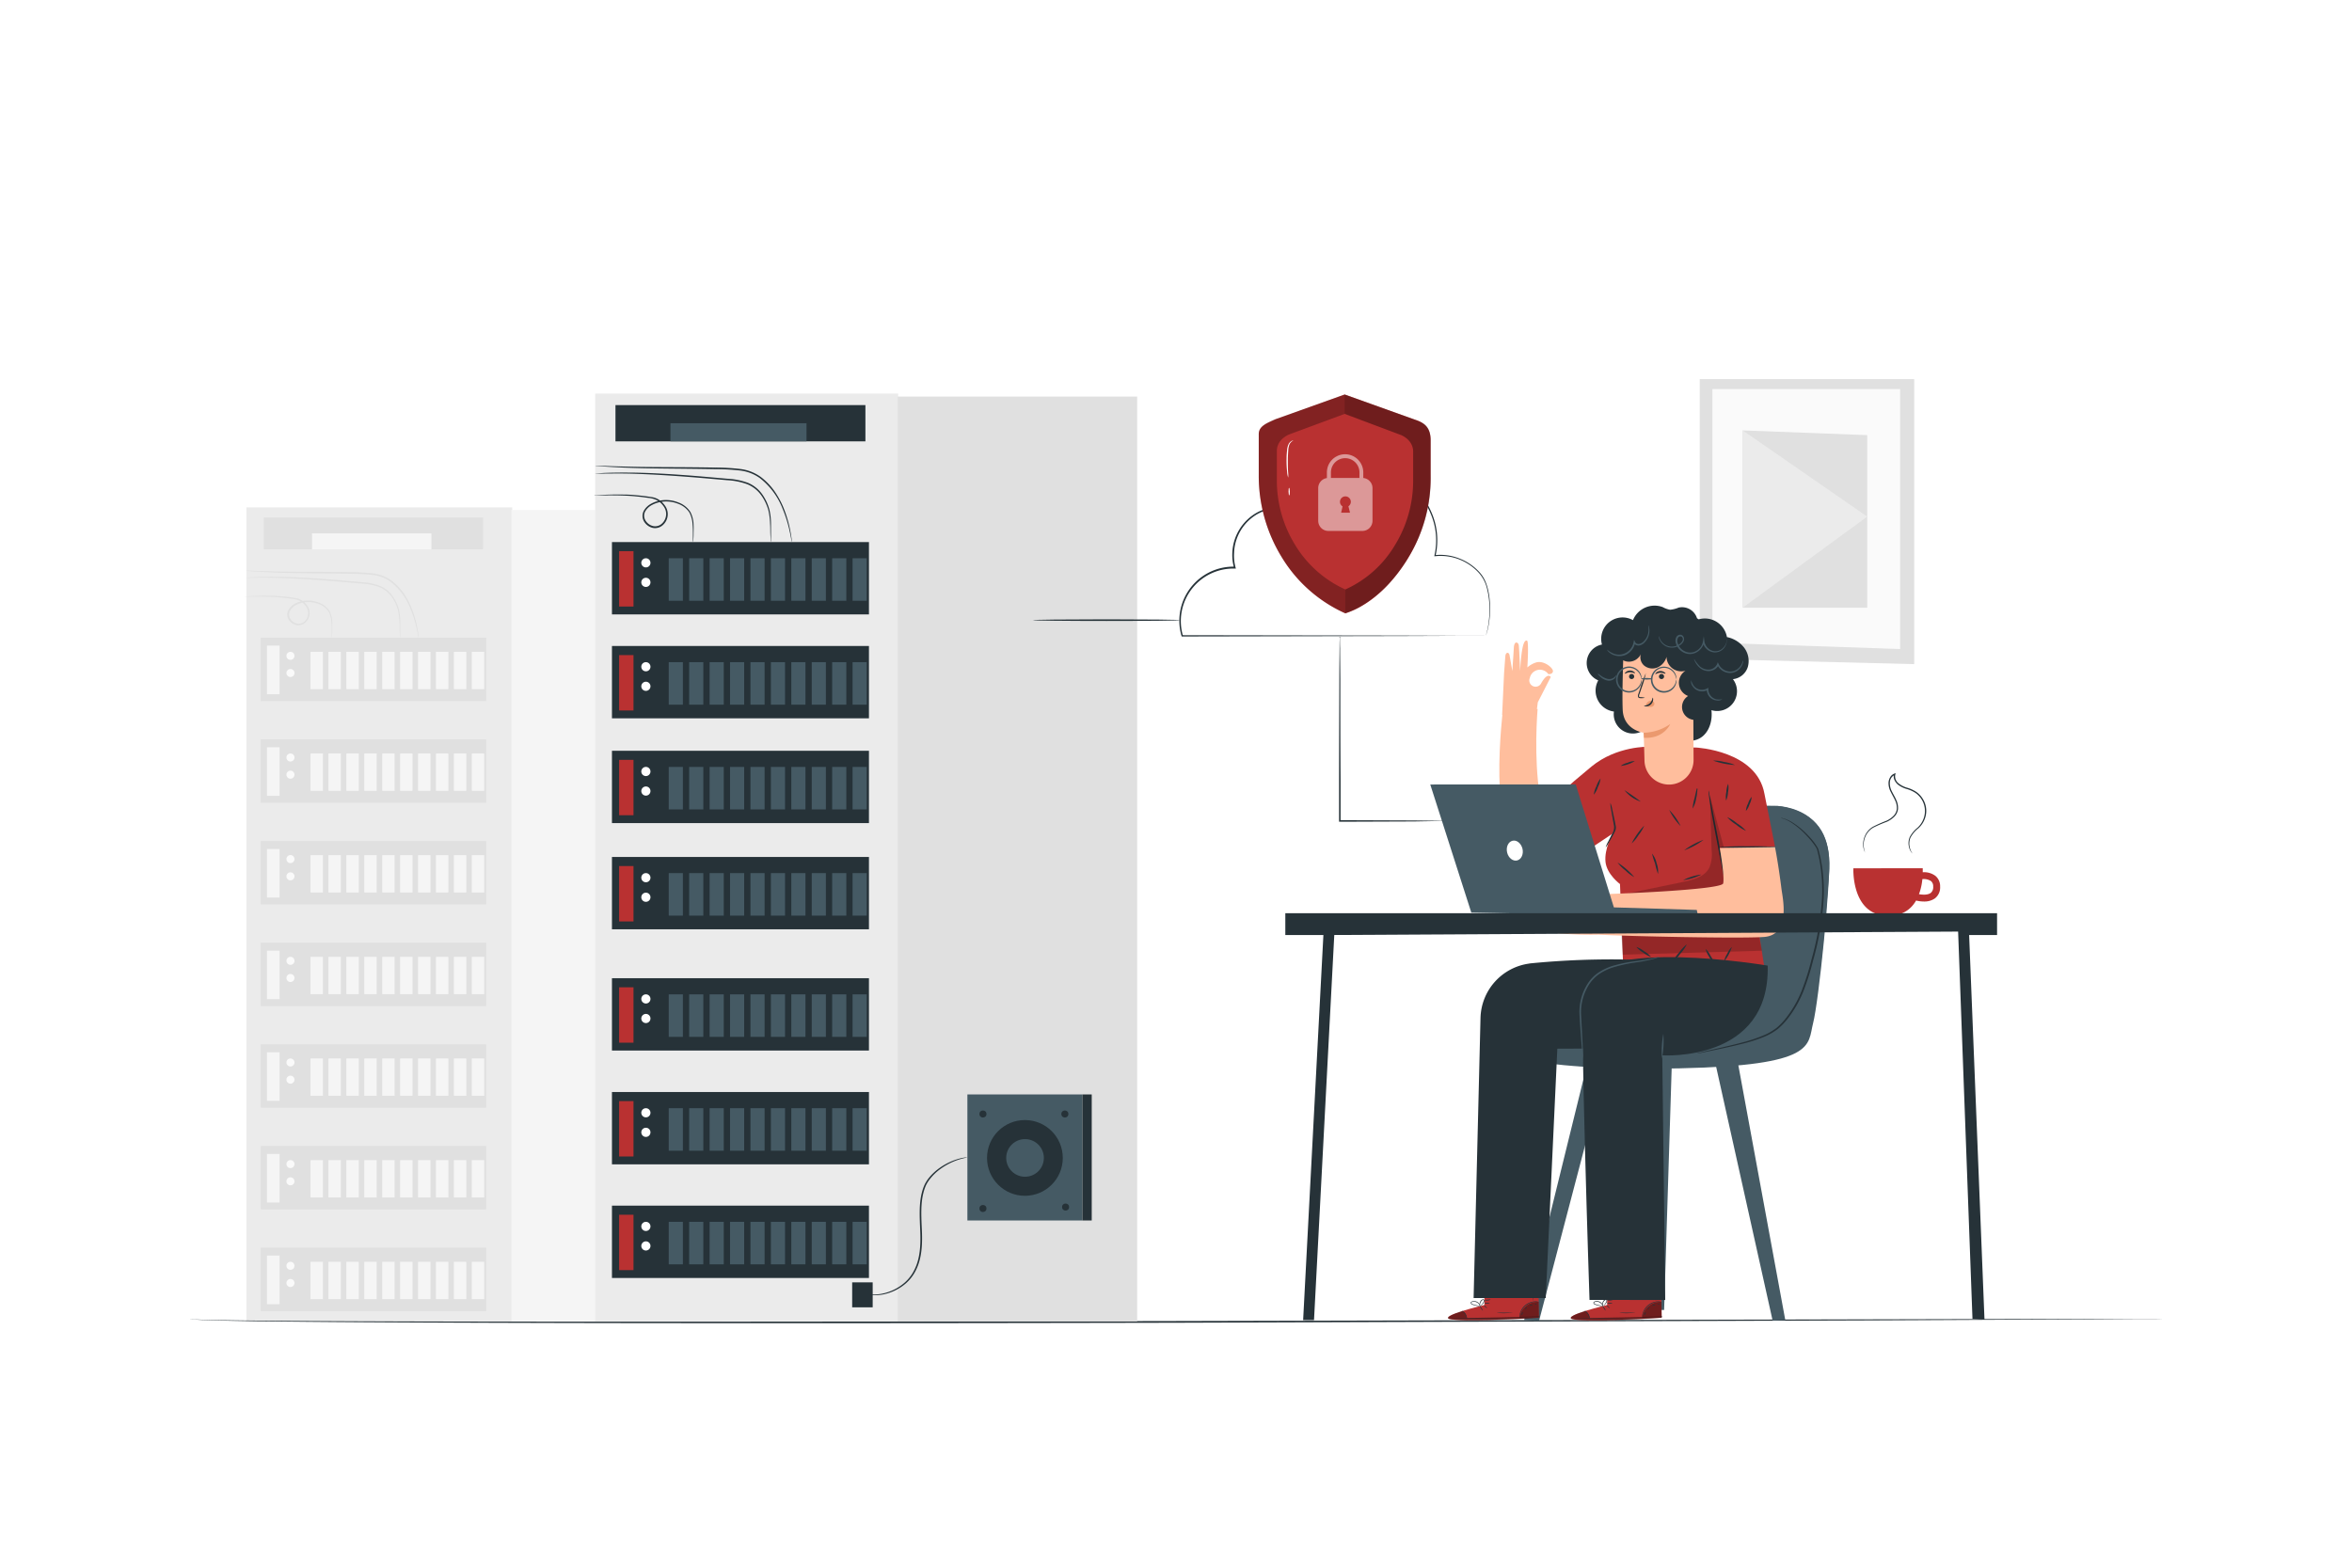 <svg class="animated" id="freepik_stories-secure-server" xmlns="http://www.w3.org/2000/svg" viewBox="0 0 750 500" version="1.1" xmlns:xlink="http://www.w3.org/1999/xlink" xmlns:svgjs="http://svgjs.com/svgjs"><style>svg#freepik_stories-secure-server:not(.animated) .animable {opacity: 0;}svg#freepik_stories-secure-server.animated #freepik--background-complete--inject-18 {animation: 1s 1 forwards cubic-bezier(.36,-0.01,.5,1.38) slideUp;animation-delay: 0s;}svg#freepik_stories-secure-server.animated #freepik--Floor--inject-18 {animation: 1s 1 forwards cubic-bezier(.36,-0.01,.5,1.38) zoomOut;animation-delay: 0s;}svg#freepik_stories-secure-server.animated #freepik--Character--inject-18 {animation: 1s 1 forwards cubic-bezier(.36,-0.01,.5,1.38) slideDown;animation-delay: 0s;}svg#freepik_stories-secure-server.animated #freepik--Desk--inject-18 {animation: 1s 1 forwards cubic-bezier(.36,-0.01,.5,1.38) slideLeft;animation-delay: 0s;}svg#freepik_stories-secure-server.animated #freepik--Server--inject-18 {animation: 1s 1 forwards cubic-bezier(.36,-0.01,.5,1.38) slideLeft;animation-delay: 0s;}svg#freepik_stories-secure-server.animated #freepik--Shield--inject-18 {animation: 1s 1 forwards cubic-bezier(.36,-0.01,.5,1.38) slideRight;animation-delay: 0s;}            @keyframes slideUp {                0% {                    opacity: 0;                    transform: translateY(30px);                }                100% {                    opacity: 1;                    transform: inherit;                }            }                    @keyframes zoomOut {                0% {                    opacity: 0;                    transform: scale(1.5);                }                100% {                    opacity: 1;                    transform: scale(1);                }            }                    @keyframes slideDown {                0% {                    opacity: 0;                    transform: translateY(-30px);                }                100% {                    opacity: 1;                    transform: translateY(0);                }            }                    @keyframes slideLeft {                0% {                    opacity: 0;                    transform: translateX(-30px);                }                100% {                    opacity: 1;                    transform: translateX(0);                }            }                    @keyframes slideRight {                0% {                    opacity: 0;                    transform: translateX(30px);                }                100% {                    opacity: 1;                    transform: translateX(0);                }            }        </style><g id="freepik--background-complete--inject-18" class="animable" style="transform-origin: 344.24px 271.19px;"><polygon points="610.4 120.91 542 120.91 542 210.11 610.4 211.82 610.4 120.91" style="fill: rgb(224, 224, 224); transform-origin: 576.2px 166.365px;" id="el2m7od1ohhlb" class="animable"></polygon><polygon points="605.9 124.08 546.05 124.08 546.05 204.98 605.9 207 605.9 124.08" style="fill: rgb(250, 250, 250); transform-origin: 575.975px 165.54px;" id="elku0gnr2dmv" class="animable"></polygon><polygon points="595.42 138.78 555.7 137.27 555.7 193.82 595.42 193.82 595.42 138.78" style="fill: rgb(224, 224, 224); transform-origin: 575.56px 165.545px;" id="el5m8tr4ko3hx" class="animable"></polygon><polygon points="555.7 193.82 595.42 164.77 555.7 137.27 555.7 193.82" style="fill: rgb(235, 235, 235); transform-origin: 575.56px 165.545px;" id="elr7gmlhhraqn" class="animable"></polygon><rect x="78.58" y="161.82" width="84.76" height="259.65" style="fill: rgb(235, 235, 235); transform-origin: 120.96px 291.645px;" id="elkj88n588l6b" class="animable"></rect><rect x="163.08" y="162.65" width="66.99" height="258.82" style="fill: rgb(245, 245, 245); transform-origin: 196.575px 292.06px;" id="elsk86b2wns9" class="animable"></rect><rect x="83.13" y="203.38" width="71.9" height="20.24" style="fill: rgb(224, 224, 224); transform-origin: 119.08px 213.5px;" id="elpn9kcme7e99" class="animable"></rect><rect x="85.13" y="205.92" width="4.03" height="15.49" style="fill: rgb(245, 245, 245); transform-origin: 87.145px 213.665px;" id="elsnddq7u609l" class="animable"></rect><path d="M93.9,209.18a1.28,1.28,0,1,1-1.28-1.28A1.28,1.28,0,0,1,93.9,209.18Z" style="fill: rgb(250, 250, 250); transform-origin: 92.62px 209.18px;" id="el59kbreis22m" class="animable"></path><path d="M93.9,214.65a1.28,1.28,0,1,1-2.56,0,1.28,1.28,0,1,1,2.56,0Z" style="fill: rgb(250, 250, 250); transform-origin: 92.62px 214.65px;" id="elgmviwuxw13c" class="animable"></path><rect x="99.02" y="207.9" width="3.96" height="11.9" style="fill: rgb(245, 245, 245); transform-origin: 101px 213.85px;" id="eltuexeomv0xr" class="animable"></rect><rect x="104.73" y="207.9" width="3.96" height="11.9" style="fill: rgb(245, 245, 245); transform-origin: 106.71px 213.85px;" id="elgzagwu340k" class="animable"></rect><rect x="110.45" y="207.9" width="3.96" height="11.9" style="fill: rgb(245, 245, 245); transform-origin: 112.43px 213.85px;" id="elwgn0w3nzodi" class="animable"></rect><rect x="116.16" y="207.9" width="3.96" height="11.9" style="fill: rgb(245, 245, 245); transform-origin: 118.14px 213.85px;" id="el245btke7g5m" class="animable"></rect><rect x="121.88" y="207.9" width="3.96" height="11.9" style="fill: rgb(245, 245, 245); transform-origin: 123.86px 213.85px;" id="elsn7y6wegueq" class="animable"></rect><rect x="127.59" y="207.9" width="3.96" height="11.9" style="fill: rgb(245, 245, 245); transform-origin: 129.57px 213.85px;" id="elku29g8muhoa" class="animable"></rect><rect x="133.31" y="207.9" width="3.96" height="11.9" style="fill: rgb(245, 245, 245); transform-origin: 135.29px 213.85px;" id="elk693jpj1g8" class="animable"></rect><rect x="139.02" y="207.9" width="3.96" height="11.9" style="fill: rgb(245, 245, 245); transform-origin: 141px 213.85px;" id="el96kvvzujfi" class="animable"></rect><rect x="144.74" y="207.9" width="3.96" height="11.9" style="fill: rgb(245, 245, 245); transform-origin: 146.72px 213.85px;" id="elagmitsts9di" class="animable"></rect><rect x="150.45" y="207.9" width="3.96" height="11.9" style="fill: rgb(245, 245, 245); transform-origin: 152.43px 213.85px;" id="elf4amvycny3" class="animable"></rect><rect x="83.13" y="235.8" width="71.9" height="20.24" style="fill: rgb(224, 224, 224); transform-origin: 119.08px 245.92px;" id="el9p9n7p3pop" class="animable"></rect><rect x="85.13" y="238.34" width="4.03" height="15.49" style="fill: rgb(245, 245, 245); transform-origin: 87.145px 246.085px;" id="el7ozlwiasesl" class="animable"></rect><path d="M93.9,241.6a1.28,1.28,0,1,1-2.56,0,1.28,1.28,0,1,1,2.56,0Z" style="fill: rgb(250, 250, 250); transform-origin: 92.62px 241.6px;" id="elp5qr3mu343" class="animable"></path><path d="M93.9,247.08a1.28,1.28,0,1,1-1.28-1.28A1.28,1.28,0,0,1,93.9,247.08Z" style="fill: rgb(250, 250, 250); transform-origin: 92.62px 247.08px;" id="elz658nqtghy" class="animable"></path><rect x="99.02" y="240.32" width="3.96" height="11.9" style="fill: rgb(245, 245, 245); transform-origin: 101px 246.27px;" id="el4upbnh5tyzt" class="animable"></rect><rect x="104.73" y="240.32" width="3.96" height="11.9" style="fill: rgb(245, 245, 245); transform-origin: 106.71px 246.27px;" id="el237mi8lecfo" class="animable"></rect><rect x="110.45" y="240.32" width="3.96" height="11.9" style="fill: rgb(245, 245, 245); transform-origin: 112.43px 246.27px;" id="eln0zzonc2z9g" class="animable"></rect><rect x="116.16" y="240.32" width="3.96" height="11.9" style="fill: rgb(245, 245, 245); transform-origin: 118.14px 246.27px;" id="elryh6a3c4ce" class="animable"></rect><rect x="121.88" y="240.32" width="3.96" height="11.9" style="fill: rgb(245, 245, 245); transform-origin: 123.86px 246.27px;" id="elomq5ieioe7l" class="animable"></rect><rect x="127.59" y="240.32" width="3.96" height="11.9" style="fill: rgb(245, 245, 245); transform-origin: 129.57px 246.27px;" id="elefyafvyxzmk" class="animable"></rect><rect x="133.31" y="240.32" width="3.96" height="11.9" style="fill: rgb(245, 245, 245); transform-origin: 135.29px 246.27px;" id="el2446tec6r2z" class="animable"></rect><rect x="139.02" y="240.32" width="3.96" height="11.9" style="fill: rgb(245, 245, 245); transform-origin: 141px 246.27px;" id="el14l90as2gii" class="animable"></rect><rect x="144.74" y="240.32" width="3.96" height="11.9" style="fill: rgb(245, 245, 245); transform-origin: 146.72px 246.27px;" id="elkjl4si8mbd" class="animable"></rect><rect x="150.45" y="240.32" width="3.96" height="11.9" style="fill: rgb(245, 245, 245); transform-origin: 152.43px 246.27px;" id="ellzec0i7c76m" class="animable"></rect><rect x="83.13" y="268.22" width="71.9" height="20.24" style="fill: rgb(224, 224, 224); transform-origin: 119.08px 278.34px;" id="elhxf9itw733t" class="animable"></rect><rect x="85.13" y="270.77" width="4.03" height="15.49" style="fill: rgb(245, 245, 245); transform-origin: 87.145px 278.515px;" id="elc5lulr1c1ww" class="animable"></rect><path d="M93.9,274a1.28,1.28,0,1,1-1.28-1.28A1.28,1.28,0,0,1,93.9,274Z" style="fill: rgb(250, 250, 250); transform-origin: 92.62px 274px;" id="elmgyfk9rkesi" class="animable"></path><path d="M93.9,279.5a1.28,1.28,0,1,1-1.28-1.28A1.28,1.28,0,0,1,93.9,279.5Z" style="fill: rgb(250, 250, 250); transform-origin: 92.62px 279.5px;" id="elgt41bog1oj" class="animable"></path><rect x="99.02" y="272.75" width="3.96" height="11.9" style="fill: rgb(245, 245, 245); transform-origin: 101px 278.7px;" id="el3op9yp89ejr" class="animable"></rect><rect x="104.73" y="272.75" width="3.96" height="11.9" style="fill: rgb(245, 245, 245); transform-origin: 106.71px 278.7px;" id="elrn6w8cic4kd" class="animable"></rect><rect x="110.45" y="272.75" width="3.96" height="11.9" style="fill: rgb(245, 245, 245); transform-origin: 112.43px 278.7px;" id="elp6x9ynlgev" class="animable"></rect><rect x="116.16" y="272.75" width="3.96" height="11.9" style="fill: rgb(245, 245, 245); transform-origin: 118.14px 278.7px;" id="elesg1pqnrfut" class="animable"></rect><rect x="121.88" y="272.75" width="3.96" height="11.9" style="fill: rgb(245, 245, 245); transform-origin: 123.86px 278.7px;" id="el7fh3rgbn0k" class="animable"></rect><rect x="127.59" y="272.75" width="3.96" height="11.9" style="fill: rgb(245, 245, 245); transform-origin: 129.57px 278.7px;" id="elqu43z2bmtob" class="animable"></rect><rect x="133.31" y="272.75" width="3.96" height="11.9" style="fill: rgb(245, 245, 245); transform-origin: 135.29px 278.7px;" id="el0kf5k6vpeqpc" class="animable"></rect><rect x="139.02" y="272.75" width="3.96" height="11.9" style="fill: rgb(245, 245, 245); transform-origin: 141px 278.7px;" id="elsvto180412" class="animable"></rect><rect x="144.74" y="272.75" width="3.96" height="11.9" style="fill: rgb(245, 245, 245); transform-origin: 146.72px 278.7px;" id="elkytn0oi4acc" class="animable"></rect><rect x="150.45" y="272.75" width="3.96" height="11.9" style="fill: rgb(245, 245, 245); transform-origin: 152.43px 278.7px;" id="elvitfqm35gkf" class="animable"></rect><rect x="83.13" y="300.65" width="71.9" height="20.24" style="fill: rgb(224, 224, 224); transform-origin: 119.08px 310.77px;" id="el6eawwqxkyoc" class="animable"></rect><rect x="85.13" y="303.19" width="4.03" height="15.49" style="fill: rgb(245, 245, 245); transform-origin: 87.145px 310.935px;" id="el0sdkmwrp2vf" class="animable"></rect><path d="M93.9,306.45a1.28,1.28,0,1,1-1.28-1.28A1.28,1.28,0,0,1,93.9,306.45Z" style="fill: rgb(250, 250, 250); transform-origin: 92.62px 306.45px;" id="el2ekbs1zc0ft" class="animable"></path><path d="M93.9,311.92a1.28,1.28,0,1,1-2.56,0,1.28,1.28,0,1,1,2.56,0Z" style="fill: rgb(250, 250, 250); transform-origin: 92.62px 311.92px;" id="elkzsvh8fx4q8" class="animable"></path><rect x="99.02" y="305.17" width="3.96" height="11.9" style="fill: rgb(245, 245, 245); transform-origin: 101px 311.12px;" id="ela9hxnz129gk" class="animable"></rect><rect x="104.73" y="305.17" width="3.96" height="11.9" style="fill: rgb(245, 245, 245); transform-origin: 106.71px 311.12px;" id="elals7s5jqynt" class="animable"></rect><rect x="110.45" y="305.17" width="3.96" height="11.9" style="fill: rgb(245, 245, 245); transform-origin: 112.43px 311.12px;" id="elrwabqz15pe8" class="animable"></rect><rect x="116.16" y="305.17" width="3.96" height="11.9" style="fill: rgb(245, 245, 245); transform-origin: 118.14px 311.12px;" id="els2t2l1dqzg" class="animable"></rect><rect x="121.88" y="305.17" width="3.96" height="11.9" style="fill: rgb(245, 245, 245); transform-origin: 123.86px 311.12px;" id="el84bgc0ow5si" class="animable"></rect><rect x="127.59" y="305.17" width="3.96" height="11.9" style="fill: rgb(245, 245, 245); transform-origin: 129.57px 311.12px;" id="el6szfntpbrmu" class="animable"></rect><rect x="133.31" y="305.17" width="3.96" height="11.9" style="fill: rgb(245, 245, 245); transform-origin: 135.29px 311.12px;" id="eljtezbot2ptl" class="animable"></rect><rect x="139.02" y="305.17" width="3.96" height="11.9" style="fill: rgb(245, 245, 245); transform-origin: 141px 311.12px;" id="elvmcimkz6vu" class="animable"></rect><rect x="144.74" y="305.17" width="3.96" height="11.9" style="fill: rgb(245, 245, 245); transform-origin: 146.72px 311.12px;" id="elgmmh1o6vxz5" class="animable"></rect><rect x="150.45" y="305.17" width="3.96" height="11.9" style="fill: rgb(245, 245, 245); transform-origin: 152.43px 311.12px;" id="el8ur4nul4dmu" class="animable"></rect><rect x="83.13" y="333.07" width="71.9" height="20.24" style="fill: rgb(224, 224, 224); transform-origin: 119.08px 343.19px;" id="ellxlpy814sjg" class="animable"></rect><rect x="85.13" y="335.61" width="4.03" height="15.49" style="fill: rgb(245, 245, 245); transform-origin: 87.145px 343.355px;" id="el5vxmwezru3" class="animable"></rect><path d="M93.9,338.87a1.28,1.28,0,1,1-2.56,0,1.28,1.28,0,1,1,2.56,0Z" style="fill: rgb(250, 250, 250); transform-origin: 92.62px 338.87px;" id="ela54bwh8r0qb" class="animable"></path><path d="M93.9,344.35a1.28,1.28,0,1,1-1.28-1.28A1.28,1.28,0,0,1,93.9,344.35Z" style="fill: rgb(250, 250, 250); transform-origin: 92.62px 344.35px;" id="elvsiw356rmpm" class="animable"></path><rect x="99.02" y="337.59" width="3.96" height="11.9" style="fill: rgb(245, 245, 245); transform-origin: 101px 343.54px;" id="el91fma1hpmx6" class="animable"></rect><rect x="104.73" y="337.59" width="3.96" height="11.9" style="fill: rgb(245, 245, 245); transform-origin: 106.71px 343.54px;" id="eldpfb7fbnp0r" class="animable"></rect><rect x="110.45" y="337.59" width="3.96" height="11.9" style="fill: rgb(245, 245, 245); transform-origin: 112.43px 343.54px;" id="ele3x13atfmn" class="animable"></rect><rect x="116.16" y="337.59" width="3.96" height="11.9" style="fill: rgb(245, 245, 245); transform-origin: 118.14px 343.54px;" id="elgk78rt3e95h" class="animable"></rect><rect x="121.88" y="337.59" width="3.96" height="11.9" style="fill: rgb(245, 245, 245); transform-origin: 123.86px 343.54px;" id="eldf8h0qjbydu" class="animable"></rect><rect x="127.59" y="337.59" width="3.96" height="11.9" style="fill: rgb(245, 245, 245); transform-origin: 129.57px 343.54px;" id="elaja09yl8907" class="animable"></rect><rect x="133.31" y="337.59" width="3.96" height="11.9" style="fill: rgb(245, 245, 245); transform-origin: 135.29px 343.54px;" id="el49sjt9qccwc" class="animable"></rect><rect x="139.02" y="337.59" width="3.96" height="11.9" style="fill: rgb(245, 245, 245); transform-origin: 141px 343.54px;" id="elxl2c9q96t2h" class="animable"></rect><rect x="144.74" y="337.59" width="3.96" height="11.9" style="fill: rgb(245, 245, 245); transform-origin: 146.72px 343.54px;" id="elyi2pzcetxp" class="animable"></rect><rect x="150.45" y="337.59" width="3.96" height="11.9" style="fill: rgb(245, 245, 245); transform-origin: 152.43px 343.54px;" id="el9znpsna4rot" class="animable"></rect><rect x="83.13" y="365.49" width="71.9" height="20.24" style="fill: rgb(224, 224, 224); transform-origin: 119.08px 375.61px;" id="elmic3i72vacn" class="animable"></rect><rect x="85.13" y="368.04" width="4.03" height="15.49" style="fill: rgb(245, 245, 245); transform-origin: 87.145px 375.785px;" id="elcqd7k0o4l6" class="animable"></rect><path d="M93.9,371.3A1.28,1.28,0,1,1,92.62,370,1.28,1.28,0,0,1,93.9,371.3Z" style="fill: rgb(250, 250, 250); transform-origin: 92.62px 371.28px;" id="elzbt7fzdrmuq" class="animable"></path><path d="M93.9,376.77a1.28,1.28,0,1,1-1.28-1.28A1.28,1.28,0,0,1,93.9,376.77Z" style="fill: rgb(250, 250, 250); transform-origin: 92.62px 376.77px;" id="elzc58024l3vc" class="animable"></path><rect x="99.02" y="370.02" width="3.96" height="11.9" style="fill: rgb(245, 245, 245); transform-origin: 101px 375.97px;" id="elmh78ygp2x1" class="animable"></rect><rect x="104.73" y="370.02" width="3.96" height="11.9" style="fill: rgb(245, 245, 245); transform-origin: 106.71px 375.97px;" id="eld2poardfbtq" class="animable"></rect><rect x="110.45" y="370.02" width="3.96" height="11.9" style="fill: rgb(245, 245, 245); transform-origin: 112.43px 375.97px;" id="elshd2lyh8bvr" class="animable"></rect><rect x="116.16" y="370.02" width="3.96" height="11.9" style="fill: rgb(245, 245, 245); transform-origin: 118.14px 375.97px;" id="elst0yisniw7o" class="animable"></rect><rect x="121.88" y="370.02" width="3.96" height="11.9" style="fill: rgb(245, 245, 245); transform-origin: 123.86px 375.97px;" id="elykyaru2jffl" class="animable"></rect><rect x="127.59" y="370.02" width="3.96" height="11.9" style="fill: rgb(245, 245, 245); transform-origin: 129.57px 375.97px;" id="ellt2tp4t7sm" class="animable"></rect><rect x="133.31" y="370.02" width="3.96" height="11.9" style="fill: rgb(245, 245, 245); transform-origin: 135.29px 375.97px;" id="ellis2pm1bqjg" class="animable"></rect><rect x="139.02" y="370.02" width="3.96" height="11.9" style="fill: rgb(245, 245, 245); transform-origin: 141px 375.97px;" id="eldoxxmj004rs" class="animable"></rect><rect x="144.74" y="370.02" width="3.96" height="11.9" style="fill: rgb(245, 245, 245); transform-origin: 146.72px 375.97px;" id="elk7wn3fkuqvs" class="animable"></rect><rect x="150.45" y="370.02" width="3.96" height="11.9" style="fill: rgb(245, 245, 245); transform-origin: 152.43px 375.97px;" id="elaruhnixvf8" class="animable"></rect><rect x="83.13" y="397.92" width="71.9" height="20.24" style="fill: rgb(224, 224, 224); transform-origin: 119.08px 408.04px;" id="elrfc27ru21m" class="animable"></rect><rect x="85.13" y="400.46" width="4.03" height="15.49" style="fill: rgb(245, 245, 245); transform-origin: 87.145px 408.205px;" id="eljqh04c78k7j" class="animable"></rect><path d="M93.9,403.72a1.28,1.28,0,1,1-1.28-1.28A1.28,1.28,0,0,1,93.9,403.72Z" style="fill: rgb(250, 250, 250); transform-origin: 92.62px 403.72px;" id="elvbi50nv4r9" class="animable"></path><path d="M93.9,409.2a1.28,1.28,0,1,1-1.28-1.28A1.27,1.27,0,0,1,93.9,409.2Z" style="fill: rgb(250, 250, 250); transform-origin: 92.62px 409.2px;" id="el1wsufykyzpe" class="animable"></path><rect x="99.02" y="402.44" width="3.96" height="11.9" style="fill: rgb(245, 245, 245); transform-origin: 101px 408.39px;" id="el0d4ickuk9xvp" class="animable"></rect><rect x="104.73" y="402.44" width="3.96" height="11.9" style="fill: rgb(245, 245, 245); transform-origin: 106.71px 408.39px;" id="el6hsdczckjlx" class="animable"></rect><rect x="110.45" y="402.44" width="3.96" height="11.9" style="fill: rgb(245, 245, 245); transform-origin: 112.43px 408.39px;" id="el9qpjq3pk56" class="animable"></rect><rect x="116.16" y="402.44" width="3.96" height="11.9" style="fill: rgb(245, 245, 245); transform-origin: 118.14px 408.39px;" id="elty7h72nnul" class="animable"></rect><rect x="121.88" y="402.44" width="3.96" height="11.9" style="fill: rgb(245, 245, 245); transform-origin: 123.86px 408.39px;" id="elf69wp9adlgd" class="animable"></rect><rect x="127.59" y="402.44" width="3.96" height="11.9" style="fill: rgb(245, 245, 245); transform-origin: 129.57px 408.39px;" id="elfoy5kbm7908" class="animable"></rect><rect x="133.31" y="402.44" width="3.96" height="11.9" style="fill: rgb(245, 245, 245); transform-origin: 135.29px 408.39px;" id="el676cuurtnek" class="animable"></rect><rect x="139.02" y="402.44" width="3.96" height="11.9" style="fill: rgb(245, 245, 245); transform-origin: 141px 408.39px;" id="elhs24n1uoo7t" class="animable"></rect><rect x="144.74" y="402.44" width="3.96" height="11.9" style="fill: rgb(245, 245, 245); transform-origin: 146.72px 408.39px;" id="el70z0963vlqf" class="animable"></rect><rect x="150.45" y="402.44" width="3.96" height="11.9" style="fill: rgb(245, 245, 245); transform-origin: 152.43px 408.39px;" id="elryhtxhbfv0m" class="animable"></rect><path d="M127.59,203.38a4,4,0,0,1-.07-.63c0-.41-.06-1-.08-1.8s0-1.73-.09-2.84a18,18,0,0,0-.5-3.69,13.26,13.26,0,0,0-1.92-4,8.91,8.91,0,0,0-3.93-3.15,19,19,0,0,0-5.58-1.14l-6.19-.53c-8.49-.74-16.19-1.21-21.76-1.32-2.79-.06-5-.05-6.61,0h-1.8a2.65,2.65,0,0,1-.63,0,4,4,0,0,1,.63-.07l1.79-.11c1.57-.07,3.83-.14,6.62-.13,5.59,0,13.31.43,21.8,1.17l6.2.55a19,19,0,0,1,5.71,1.19,9.32,9.32,0,0,1,4.1,3.35,13.47,13.47,0,0,1,1.93,4.2,17.93,17.93,0,0,1,.43,3.77c0,1.11,0,2.07,0,2.85s0,1.33,0,1.8A2.65,2.65,0,0,1,127.59,203.38Z" style="fill: rgb(224, 224, 224); transform-origin: 103.035px 193.675px;" id="eloimb0pyc8pg" class="animable"></path><path d="M105.78,203.38a2.81,2.81,0,0,1,0-.59c0-.45,0-1,0-1.7s0-1.63-.09-2.66a8.18,8.18,0,0,0-.89-3.33,6.34,6.34,0,0,0-3.24-2.48,8.85,8.85,0,0,0-4.72-.48,7.7,7.7,0,0,0-2.43.83,4.63,4.63,0,0,0-1.89,1.78,2.5,2.5,0,0,0,0,2.51,3.35,3.35,0,0,0,2.13,1.61,2.71,2.71,0,0,0,2.5-.72,3.77,3.77,0,0,0,1.12-2.38,3.58,3.58,0,0,0-.75-2.44,5.38,5.38,0,0,0-1.89-1.67A7,7,0,0,0,93.2,191c-.81-.12-1.6-.22-2.36-.31-1.53-.17-3-.27-4.27-.33-2.62-.1-4.74-.06-6.21-.07H78.67a2.44,2.44,0,0,1-.59,0,2.45,2.45,0,0,1,.58-.07l1.69-.09c1.47-.06,3.6-.15,6.23-.09,1.32,0,2.76.11,4.3.26.78.08,1.57.18,2.39.29.41.07.82.12,1.25.2a4.56,4.56,0,0,1,1.27.44A5.81,5.81,0,0,1,97.87,193a4.11,4.11,0,0,1,.85,2.76,4.17,4.17,0,0,1-1.28,2.72,3.24,3.24,0,0,1-3,.86A3.92,3.92,0,0,1,92,197.52a3.07,3.07,0,0,1,0-3,5.06,5.06,0,0,1,2.1-2,8.32,8.32,0,0,1,2.59-.86,9.2,9.2,0,0,1,5,.55,6.61,6.61,0,0,1,3.4,2.7,8.31,8.31,0,0,1,.86,3.49c0,1.05,0,2,0,2.69s0,1.24-.07,1.69A2.36,2.36,0,0,1,105.78,203.38Z" style="fill: rgb(224, 224, 224); transform-origin: 92.015px 196.7px;" id="elo3xvnatfw4s" class="animable"></path><path d="M133.46,203.38a4.32,4.32,0,0,1-.15-.67c-.08-.44-.2-1.09-.38-1.92a37.74,37.74,0,0,0-2.13-6.86,20,20,0,0,0-6.25-8.38,11.84,11.84,0,0,0-5.73-2.18,60.77,60.77,0,0,0-6.73-.36c-9.3-.17-17.72-.14-23.81-.38-3-.11-5.51-.26-7.21-.38l-2-.17a3.54,3.54,0,0,1-.68-.1,4.65,4.65,0,0,1,.69,0l2,.08c1.7.06,4.16.15,7.21.21,6.09.15,14.5.05,23.81.23a58.1,58.1,0,0,1,6.8.38,12.17,12.17,0,0,1,5.94,2.3,18.34,18.34,0,0,1,4,4.19,24.43,24.43,0,0,1,2.34,4.43,34.46,34.46,0,0,1,2,7c.15.84.24,1.49.29,1.94A3.57,3.57,0,0,1,133.46,203.38Z" style="fill: rgb(224, 224, 224); transform-origin: 105.935px 192.674px;" id="elpyxlytbv1v8" class="animable"></path><rect x="84.12" y="165.05" width="69.92" height="10.15" style="fill: rgb(224, 224, 224); transform-origin: 119.08px 170.125px;" id="elcmz4ibb1wfk" class="animable"></rect><rect x="99.49" y="170.12" width="38.07" height="5.08" style="fill: rgb(245, 245, 245); transform-origin: 118.525px 172.66px;" id="el9oihd0alfp" class="animable"></rect></g><g id="freepik--Floor--inject-18" class="animable" style="transform-origin: 375px 421.328px;"><path d="M689.4,420.67l-1.62,0-4.77,0-18.32.12-67.38.33L375,421.88c-86.84.18-165.44.21-222.34,0-28.45-.09-51.47-.24-67.38-.44-8-.11-14.13-.23-18.32-.36s-6.39-.32-6.36-.44a2.43,2.43,0,0,0,.4.07c.27,0,.67.07,1.21.1,1.07.06,2.66.11,4.76.16,4.18.1,10.36.19,18.31.26,15.91.15,38.93.24,67.38.28,56.9.09,135.5,0,222.34-.18l222.31-.54,67.38-.16,18.32,0h4.77C688.85,420.65,689.4,420.67,689.4,420.67Z" style="fill: rgb(38, 50, 56); transform-origin: 375px 421.328px;" id="elckyy697ghdp" class="animable"></path></g><g id="freepik--Character--inject-18" class="animable" style="transform-origin: 522.537px 307.196px;"><path d="M541.14,197.19a5,5,0,0,0-5.84-3.41,9.28,9.28,0,0,1-2.74.69,7.24,7.24,0,0,1-2.33-.83,7.44,7.44,0,0,0-9.51,4.15,6.82,6.82,0,0,0-9.89,7.78A6,6,0,0,0,509.65,217a6.72,6.72,0,0,0,5,9.94,6.12,6.12,0,0,0,9.57,5.9,6.08,6.08,0,0,0,10.94,2c2.07,2.11,5.83,1.8,8-.2s2.91-5.21,2.58-8.14a6.32,6.32,0,0,0,6.85-9.89,5.57,5.57,0,0,0,4.75-3.9,7,7,0,0,0-1.2-6.18,9.35,9.35,0,0,0-5.46-3.34,7.16,7.16,0,0,0-9-5.66" style="fill: rgb(38, 50, 56); transform-origin: 531.781px 215.332px;" id="elo3bnqgew8ns" class="animable"></path><polygon points="533.12 338.76 530.65 417.8 526.89 417.8 527.62 338.97 533.12 338.76" style="fill: rgb(69, 90, 100); transform-origin: 530.005px 378.28px;" id="elymmificy55i" class="animable"></polygon><polygon points="546.7 337.81 565.26 421.23 569.29 421.04 553.96 337.81 546.7 337.81" style="fill: rgb(69, 90, 100); transform-origin: 557.995px 379.52px;" id="elirp5uuweswq" class="animable"></polygon><polygon points="512.41 338.76 490.78 421.23 486.01 421.04 506.35 338.41 512.41 338.76" style="fill: rgb(69, 90, 100); transform-origin: 499.21px 379.82px;" id="elmsbtgl1120m" class="animable"></polygon><path d="M565.05,257s20.2-1.15,18.18,22.22-3.18,47-10.68,55.11-83.09,8.36-89.44,1.73,12.12-6.35,15.58-6.35,24.81,2,31.74-16.16S535.62,255.82,565.05,257Z" style="fill: rgb(69, 90, 100); transform-origin: 532.582px 298.861px;" id="el352px9pe6lc" class="animable"></path><path d="M566.34,257s15.44,3.16,14,19.32-5.48,44.43-13,51.65-36.9,8.78-52.8,7.79c-18.47-1.16-30.13-4.67-30.13-4.67s-3.37,2.17-2.34,3.56,10,7,53.67,6.08,40.61-7.38,42.42-14.41,5.61-44.54,5.08-52.79S578.58,258.43,566.34,257Z" style="fill: rgb(69, 90, 100); transform-origin: 532.582px 298.916px;" id="elswdn8vuzc3" class="animable"></path><path d="M473.35,416.22,473.3,407l17.22-.21.22,13.45-1.07.08c-4.74.32-24.17,1.3-27.36.38C458.76,419.69,473.35,416.22,473.35,416.22Z" style="fill: rgb(185, 49, 49); transform-origin: 476.247px 413.937px;" id="ellu3wq737jr" class="animable"></path><g id="elj2c5ehpl9cp"><g style="opacity: 0.4; transform-origin: 487.605px 417.705px;" class="animable"><path d="M484.5,420.21a6,6,0,0,1,2.15-3.7,5.79,5.79,0,0,1,4-1.3l.06,4.81Z" id="el9wxz0wsg98d" class="animable" style="transform-origin: 487.605px 417.705px;"></path></g></g><g id="el6owvc37ufe"><path d="M466.22,418.17s-5.11,1.54-4.46,2.38,20.32.59,29-.28l0-.39-22.94.49S467.23,418.2,466.22,418.17Z" style="opacity: 0.4; transform-origin: 476.231px 419.618px;" class="animable"></path></g><path d="M491,419.87l-.3,0-.85.06-3.12.17c-2.65.13-6.3.26-10.34.32s-7.69,0-10.34,0l-3.13-.09-.85,0-.3,0h1.15l3.14,0c2.64,0,6.29,0,10.33,0s7.69-.16,10.33-.25l3.13-.11.85,0Z" style="fill: rgb(38, 50, 56); transform-origin: 476.385px 420.158px;" id="el2yn26co5imu" class="animable"></path><path d="M467.78,420.64a6.85,6.85,0,0,0-.6-1.49A7.43,7.43,0,0,0,466.1,418a2.75,2.75,0,0,1,1.68,2.67Z" style="fill: rgb(38, 50, 56); transform-origin: 466.942px 419.335px;" id="elmshw9h0ut1q" class="animable"></path><path d="M472.83,418c-.05,0-.29-.26-.55-.66a1.85,1.85,0,0,1-.38-.77c.05,0,.3.27.56.66S472.88,418,472.83,418Z" style="fill: rgb(38, 50, 56); transform-origin: 472.37px 417.285px;" id="elmigwwkml5km" class="animable"></path><path d="M474.22,417.24s-.32-.13-.62-.4-.51-.51-.47-.55.31.13.61.4S474.25,417.2,474.22,417.24Z" style="fill: rgb(38, 50, 56); transform-origin: 473.674px 416.762px;" id="el0s10kpwlxdfr" class="animable"></path><path d="M475.08,415.6a1.94,1.94,0,0,1-.9.13,2,2,0,0,1-.9-.08,1.94,1.94,0,0,1,.9-.13A2.24,2.24,0,0,1,475.08,415.6Z" style="fill: rgb(38, 50, 56); transform-origin: 474.18px 415.627px;" id="elb1z4ps7tfr4" class="animable"></path><path d="M475.37,414.45a1.67,1.67,0,0,1-1,.31,1.7,1.7,0,0,1-1-.13,5.54,5.54,0,0,1,1-.08A6.2,6.2,0,0,1,475.37,414.45Z" style="fill: rgb(38, 50, 56); transform-origin: 474.37px 414.618px;" id="el8bgi0iouy6h" class="animable"></path><path d="M472.23,416.5a3.37,3.37,0,0,1-1.11,0,6.27,6.27,0,0,1-1.18-.25,2.67,2.67,0,0,1-.68-.27.61.61,0,0,1-.28-.34.44.44,0,0,1,.17-.44,2,2,0,0,1,2.51.56,1.87,1.87,0,0,1,.37.74.64.64,0,0,1,0,.29,3.17,3.17,0,0,0-.52-.93,2,2,0,0,0-.95-.61,1.73,1.73,0,0,0-1.32.11c-.18.13-.1.34.09.45a2.89,2.89,0,0,0,.63.26,7,7,0,0,0,1.14.28C471.81,416.47,472.23,416.47,472.23,416.5Z" style="fill: rgb(38, 50, 56); transform-origin: 470.601px 415.883px;" id="elbahbe78ydf" class="animable"></path><path d="M471.94,416.56a1.14,1.14,0,0,1-.13-.77,1.7,1.7,0,0,1,.29-.81,1.12,1.12,0,0,1,.91-.58.44.44,0,0,1,.35.51,1.24,1.24,0,0,1-.18.5,3.18,3.18,0,0,1-.52.67,1.57,1.57,0,0,1-.62.46s.21-.2.51-.55a4.11,4.11,0,0,0,.46-.67c.15-.24.25-.66,0-.71s-.56.26-.72.48a1.71,1.71,0,0,0-.31.72A4.41,4.41,0,0,0,471.94,416.56Z" style="fill: rgb(38, 50, 56); transform-origin: 472.579px 415.48px;" id="el3yw6rk87i2w" class="animable"></path><path d="M490.57,415.16s-.5,0-1.27.06a5.62,5.62,0,0,0-2.76,1.18,5.56,5.56,0,0,0-1.71,2.48c-.25.74-.27,1.23-.31,1.23a1,1,0,0,1,0-.35,4.31,4.31,0,0,1,.17-.93,5.22,5.22,0,0,1,4.59-3.75,4.12,4.12,0,0,1,1,0A1.26,1.26,0,0,1,490.57,415.16Z" style="fill: rgb(38, 50, 56); transform-origin: 487.537px 417.58px;" id="ely57y4w66ha" class="animable"></path><path d="M488.69,408a56.85,56.85,0,0,1,.18,7.07,62.51,62.51,0,0,1-.18-7.07Z" style="fill: rgb(38, 50, 56); transform-origin: 488.784px 411.535px;" id="elty5s81jsqpk" class="animable"></path><path d="M482.31,418.56a14.22,14.22,0,0,1-5,.11c0-.06,1.13,0,2.52,0S482.3,418.5,482.31,418.56Z" style="fill: rgb(38, 50, 56); transform-origin: 479.81px 418.694px;" id="elb6godgzgctr" class="animable"></path><path d="M485.68,418.51s-.09.24-.2.5-.17.49-.23.49-.09-.28,0-.57S485.64,418.47,485.68,418.51Z" style="fill: rgb(38, 50, 56); transform-origin: 485.437px 419.002px;" id="elc9t2yo3h4fl" class="animable"></path><path d="M486.93,416.91c.05,0-.06.22-.24.4s-.35.3-.39.26.06-.22.24-.4S486.89,416.87,486.93,416.91Z" style="fill: rgb(38, 50, 56); transform-origin: 486.617px 417.24px;" id="elh608u1wjk6t" class="animable"></path><path d="M488.75,416.16c0,.06-.25.06-.5.16s-.43.23-.47.19.09-.28.4-.39S488.76,416.11,488.75,416.16Z" style="fill: rgb(38, 50, 56); transform-origin: 488.262px 416.294px;" id="eljfsrg32845q" class="animable"></path><path d="M490,415.81c0,.05-.08.14-.22.2s-.28.06-.3,0,.08-.14.22-.2S490,415.75,490,415.81Z" style="fill: rgb(38, 50, 56); transform-origin: 489.739px 415.91px;" id="elx7thl1thkl9" class="animable"></path><path d="M512.49,416.22l-.06-9.19,17.23-.21.22,13.45-1.07.08c-4.75.32-24.17,1.3-27.36.38C497.89,419.69,512.49,416.22,512.49,416.22Z" style="fill: rgb(185, 49, 49); transform-origin: 515.385px 413.967px;" id="elqfmt040vsic" class="animable"></path><g id="elktznfnzs3z"><g style="opacity: 0.4; transform-origin: 526.74px 417.705px;" class="animable"><path d="M523.63,420.21a6,6,0,0,1,2.15-3.7,5.81,5.81,0,0,1,4-1.3l.07,4.81Z" id="elvtsq7f1ln6d" class="animable" style="transform-origin: 526.74px 417.705px;"></path></g></g><g id="el5mfzkybbbxl"><path d="M505.36,418.17s-5.11,1.54-4.46,2.38,20.31.59,29-.28l0-.39-22.93.49S506.36,418.2,505.36,418.17Z" style="opacity: 0.4; transform-origin: 515.371px 419.618px;" class="animable"></path></g><path d="M530.11,419.87l-.29,0L529,420l-3.13.17c-2.64.13-6.3.26-10.33.32s-7.7,0-10.34,0l-3.13-.09-.86,0-.29,0H502l3.13,0c2.64,0,6.3,0,10.33,0s7.69-.16,10.33-.25l3.13-.11.86,0Z" style="fill: rgb(38, 50, 56); transform-origin: 515.515px 420.193px;" id="elps8eijdpmug" class="animable"></path><path d="M506.92,420.64a7.22,7.22,0,0,0-.61-1.49,6.93,6.93,0,0,0-1.08-1.18,2.3,2.3,0,0,1,1.26,1.07A2.38,2.38,0,0,1,506.92,420.64Z" style="fill: rgb(38, 50, 56); transform-origin: 506.08px 419.305px;" id="elrgjw26tjf" class="animable"></path><path d="M512,418c-.05,0-.3-.26-.56-.66s-.42-.73-.37-.77.29.27.55.66A1.91,1.91,0,0,1,512,418Z" style="fill: rgb(38, 50, 56); transform-origin: 511.53px 417.283px;" id="elb6lfj4wx0i" class="animable"></path><path d="M513.35,417.24s-.31-.13-.61-.4-.51-.51-.48-.55.32.13.62.4S513.39,417.2,513.35,417.24Z" style="fill: rgb(38, 50, 56); transform-origin: 512.806px 416.762px;" id="elmmjq2ynfwdb" class="animable"></path><path d="M514.21,415.6a1.92,1.92,0,0,1-.89.13,2.08,2.08,0,0,1-.91-.08,1.94,1.94,0,0,1,.9-.13A2.21,2.21,0,0,1,514.21,415.6Z" style="fill: rgb(38, 50, 56); transform-origin: 513.31px 415.627px;" id="el8xh09o2k9hl" class="animable"></path><path d="M514.5,414.45a1.67,1.67,0,0,1-1,.31,1.72,1.72,0,0,1-1-.13,5.66,5.66,0,0,1,1-.08A6.29,6.29,0,0,1,514.5,414.45Z" style="fill: rgb(38, 50, 56); transform-origin: 513.5px 414.617px;" id="eln7ropo3nxk" class="animable"></path><path d="M511.36,416.5a3.32,3.32,0,0,1-1.1,0,6.2,6.2,0,0,1-1.19-.25,2.61,2.61,0,0,1-.67-.27.57.57,0,0,1-.28-.34.43.43,0,0,1,.16-.44,2,2,0,0,1,2.89,1.3.71.71,0,0,1,0,.29,3.17,3.17,0,0,0-.52-.93,1.94,1.94,0,0,0-.95-.61,1.73,1.73,0,0,0-1.32.11c-.17.13-.1.34.1.45a2.81,2.81,0,0,0,.62.26,6.8,6.8,0,0,0,1.15.28C510.94,416.47,511.36,416.47,511.36,416.5Z" style="fill: rgb(38, 50, 56); transform-origin: 509.734px 415.877px;" id="elaz595u5yyn" class="animable"></path><path d="M511.08,416.56a1,1,0,0,1-.14-.77,1.81,1.81,0,0,1,.29-.81,1.12,1.12,0,0,1,.92-.58.44.44,0,0,1,.34.51,1.11,1.11,0,0,1-.18.5,3.17,3.17,0,0,1-.51.67,1.63,1.63,0,0,1-.63.46s.22-.2.52-.55a4.1,4.1,0,0,0,.45-.67c.15-.24.25-.66,0-.71s-.55.26-.72.48a1.82,1.82,0,0,0-.3.72A3.41,3.41,0,0,0,511.08,416.56Z" style="fill: rgb(38, 50, 56); transform-origin: 511.706px 415.48px;" id="el015n2oi8d6uki" class="animable"></path><path d="M529.7,415.16s-.49,0-1.27.06a5.62,5.62,0,0,0-2.76,1.18,5.53,5.53,0,0,0-1.7,2.48c-.26.74-.28,1.23-.32,1.23a1,1,0,0,1,0-.35,3.88,3.88,0,0,1,.18-.93,5.28,5.28,0,0,1,1.71-2.59,5.35,5.35,0,0,1,2.88-1.16,4,4,0,0,1,.94,0A1.26,1.26,0,0,1,529.7,415.16Z" style="fill: rgb(38, 50, 56); transform-origin: 526.667px 417.581px;" id="elygd37ycgidm" class="animable"></path><path d="M527.83,408a62.51,62.51,0,0,1,.18,7.07,56.85,56.85,0,0,1-.18-7.07Z" style="fill: rgb(38, 50, 56); transform-origin: 527.916px 411.535px;" id="el9ql7sycke4r" class="animable"></path><path d="M521.44,418.56a14.17,14.17,0,0,1-5,.11c0-.06,1.13,0,2.52,0S521.43,418.5,521.44,418.56Z" style="fill: rgb(38, 50, 56); transform-origin: 518.94px 418.694px;" id="elta7l1mf6e2" class="animable"></path><path d="M524.82,418.51s-.09.24-.2.5-.18.49-.23.49-.1-.28,0-.57S524.78,418.47,524.82,418.51Z" style="fill: rgb(38, 50, 56); transform-origin: 524.576px 419.002px;" id="el2iqqceie77h" class="animable"></path><path d="M526.07,416.91s-.07.22-.24.4-.36.3-.4.26.07-.22.24-.4S526,416.87,526.07,416.91Z" style="fill: rgb(38, 50, 56); transform-origin: 525.746px 417.24px;" id="el1jgr17yfirf" class="animable"></path><path d="M527.88,416.16c0,.06-.24.06-.49.16s-.43.23-.48.19.09-.28.41-.39S527.9,416.11,527.88,416.16Z" style="fill: rgb(38, 50, 56); transform-origin: 527.391px 416.294px;" id="elv8m114i0t1" class="animable"></path><path d="M529.17,415.81c0,.05-.08.14-.22.2s-.27.06-.29,0,.07-.14.21-.2S529.15,415.75,529.17,415.81Z" style="fill: rgb(38, 50, 56); transform-origin: 528.914px 415.91px;" id="elorm2z43u2f8" class="animable"></path><path d="M479.15,227.07c-1.2,12-4.37,48.4,12.26,47.13,19.63-1.49,24.15-17,24.15-17l-3.82-14S492.37,260.09,491.87,258c-2.72-11.15-2-26.44-1.56-31.89" style="fill: rgb(255, 190, 157); transform-origin: 496.829px 250.171px;" id="ela6hqqqx273g" class="animable"></path><path d="M566,270l-3.36-16.84c-2.47-13.79-21.8-14.74-21.8-14.74l-15.17-.25s-10.11-.32-18.19,6.32S494,256.21,494,256.21l12.7,14.68,7.51-5s-2.7,4.88-2.25,9c.42,4,4.62,7.07,4.62,7.07l1,25.8,45,.49L556.55,270Z" style="fill: rgb(185, 49, 49); transform-origin: 530px 273.209px;" id="elt5a1ejdutsq" class="animable"></path><path d="M544.81,252.12a5.34,5.34,0,0,1,.26,1.07l.59,3c.5,2.62,1.16,6,1.89,9.75s1.34,7.28,1.74,9.79c.2,1.26.34,2.28.42,3a4.87,4.87,0,0,1,.07,1.11,4.42,4.42,0,0,1-.27-1.08l-.58-2.95c-.51-2.62-1.17-6-1.89-9.76s-1.35-7.27-1.75-9.79c-.19-1.26-.34-2.28-.42-3A4.36,4.36,0,0,1,544.81,252.12Z" style="fill: rgb(38, 50, 56); transform-origin: 547.292px 265.98px;" id="el63bjpzvzpnt" class="animable"></path><path d="M566.32,270.16a78.51,78.51,0,0,1-9.15.3,83.82,83.82,0,0,1-9.16-.23,78.51,78.51,0,0,1,9.15-.3A83.82,83.82,0,0,1,566.32,270.16Z" style="fill: rgb(38, 50, 56); transform-origin: 557.165px 270.195px;" id="elmacbi2n0ncr" class="animable"></path><path d="M506.67,270.89a91,91,0,0,1-6.3-7.3,90.3,90.3,0,0,1-5.9-7.62,89.68,89.68,0,0,1,6.3,7.29A89.42,89.42,0,0,1,506.67,270.89Z" style="fill: rgb(38, 50, 56); transform-origin: 500.57px 263.43px;" id="el1oty9it4miy" class="animable"></path><path d="M512,270.27a10,10,0,0,1,.88-2l1.07-2.14a4,4,0,0,0,.75-2.61c-.37-2-.72-3.9-.93-5.24a9.45,9.45,0,0,1-.25-2.21,9.61,9.61,0,0,1,.61,2.14c.3,1.34.71,3.16,1.09,5.24a2.68,2.68,0,0,1-.19,1.61,12.88,12.88,0,0,1-.65,1.29l-1.18,2.1A9.2,9.2,0,0,1,512,270.27Z" style="fill: rgb(38, 50, 56); transform-origin: 513.634px 263.17px;" id="elgl6aad7v6v8" class="animable"></path><g id="el4eeqtycl6v9"><polygon points="517.45 304.49 516.8 294.89 560.17 294.89 561.82 303.22 517.45 304.49" style="opacity: 0.2; transform-origin: 539.31px 299.69px;" class="animable"></polygon></g><g id="elydv65avwpuf"><path d="M545.22,253.64q.3,8.81.58,17.61a11,11,0,0,1-.77,5.56c-1.51,2.87-5.08,3.81-8.25,4.46l-19.33,4,35.81-1.75Z" style="opacity: 0.2; transform-origin: 535.355px 269.455px;" class="animable"></path></g><path d="M568.07,283.5c-1-8.09-2.06-13.31-2.06-13.31l-17.62.27s1.58,8.9,1.1,11.28c-.43,2.07-34.42,3.44-43.27,3.58-.53-.39-1.3.27-2-.32a7.09,7.09,0,0,1-1.5-1.86,11,11,0,0,1-1.22-2.75.9.9,0,0,0-1.68-.38c-.35.76.05,3.28,1.73,5.72s-2.73,1.17-4.34.74-6.68-1.53-7.2-1.12c-.77.59-.29,1.54,1.34,1.94s6.41,1.92,6.15,2.78-8.46-1.46-8.46-1.46-1.67-.79-2,.2c-.6,1.78,8.28,3.59,9.14,3.74.59.1.33,1.05-.29.91s-8.13-2.51-8.76-.7c-.49,1.39,7.3,1.55,8.59,2.93s-5.89-.75-6.31.6c-.15.5,2.84.73,7.13,1.34a111.15,111.15,0,0,0,13.27.47c10,.54,45.15,1.27,52.66.74C571.24,298.22,568.41,286.28,568.07,283.5Z" style="fill: rgb(255, 190, 157); transform-origin: 527.892px 284.607px;" id="el2uk3wui8142" class="animable"></path><path d="M567.83,260.89l.26,0c.18,0,.44.08.77.17a12,12,0,0,1,2.75,1.28,24.35,24.35,0,0,1,3.78,2.94c.68.64,1.38,1.35,2.08,2.15a18.12,18.12,0,0,1,2,2.7,4.67,4.67,0,0,1,.4.84c.07.29.14.59.22.89.14.6.31,1.2.44,1.83.24,1.26.49,2.57.65,3.95a53.59,53.59,0,0,1,.35,8.81,91.62,91.62,0,0,1-3.37,19.88,79.54,79.54,0,0,1-3.17,10,35.73,35.73,0,0,1-4.86,8.47,22,22,0,0,1-3.14,3.31,18.76,18.76,0,0,1-3.69,2.24,46.3,46.3,0,0,1-7.29,2.45c-4.55,1.16-8.27,1.88-10.83,2.43l-3,.62-.77.15-.27,0,.26-.09.75-.2c.67-.17,1.66-.42,2.94-.72,2.54-.61,6.26-1.38,10.78-2.58a48,48,0,0,0,7.2-2.49,19.17,19.17,0,0,0,3.58-2.2,22.19,22.19,0,0,0,3.06-3.26,35.74,35.74,0,0,0,4.76-8.36,78.63,78.63,0,0,0,3.13-9.91,92.35,92.35,0,0,0,3.4-19.77,54,54,0,0,0-.3-8.74c-.15-1.36-.38-2.67-.62-3.92-.12-.62-.28-1.22-.42-1.82l-.21-.88a3.46,3.46,0,0,0-.35-.76,18.86,18.86,0,0,0-2-2.66c-.68-.8-1.37-1.52-2-2.16a26,26,0,0,0-3.69-3,12.73,12.73,0,0,0-2.67-1.35A8.44,8.44,0,0,1,567.83,260.89Z" style="fill: rgb(38, 50, 56); transform-origin: 561.359px 298.445px;" id="elz995ix91pn" class="animable"></path><path d="M489.65,229s.27-1.29.72-5l4.13-8.07s-.92-1.69-3,1.89a2,2,0,0,1-3.67-1.61,3.28,3.28,0,0,1,5.9-1.2s1.32.13,1.47-.89-2.83-3.58-5.36-2.84a7.74,7.74,0,0,0-2.8,1.59s.55-8.49-.14-8.57-1.65.45-2.17,9.75c0,0-.29-7.34-.43-8.28s-1.41-1.57-1.57.78c0,.27-.48,7.48-.48,7.48s-.82-4.77-.91-5.15c-.24-1-1.23-.9-1.32.43-.08,1-.4,5.33-.4,5.33l-.62,13.3h-.08" style="fill: rgb(255, 190, 157); transform-origin: 487.063px 216.647px;" id="elizrqssmlf8" class="animable"></path><path d="M524.39,242.58c-.1-4.34-.27-8.88-.27-8.88s-6.4-.8-6.68-7.34.38-21.59.38-21.59l11.78-5.66,10.29,11.73.15,31.52a7.83,7.83,0,0,1-7.83,7.87h0A7.82,7.82,0,0,1,524.39,242.58Z" style="fill: rgb(255, 190, 157); transform-origin: 528.705px 224.67px;" id="elp8ej7qtphid" class="animable"></path><path d="M519.47,215.77a.82.82,0,1,0,.83-.82A.83.83,0,0,0,519.47,215.77Z" style="fill: rgb(38, 50, 56); transform-origin: 520.29px 215.77px;" id="elfdzlnflhhb9" class="animable"></path><path d="M518.13,214.85c.1.11.71-.41,1.59-.44s1.53.41,1.62.29-.06-.25-.34-.46a2.12,2.12,0,0,0-1.3-.38,2.09,2.09,0,0,0-1.27.5C518.17,214.59,518.08,214.8,518.13,214.85Z" style="fill: rgb(38, 50, 56); transform-origin: 519.741px 214.362px;" id="el2jkvf9rfhp1" class="animable"></path><path d="M529,215.77a.82.82,0,1,0,.83-.82A.83.83,0,0,0,529,215.77Z" style="fill: rgb(38, 50, 56); transform-origin: 529.82px 215.77px;" id="elagbh483vav5" class="animable"></path><path d="M527.85,215c.1.1.71-.41,1.59-.44s1.53.41,1.62.29-.06-.25-.34-.46a2.12,2.12,0,0,0-1.3-.38,2.15,2.15,0,0,0-1.27.49C527.89,214.76,527.8,215,527.85,215Z" style="fill: rgb(38, 50, 56); transform-origin: 529.461px 214.511px;" id="elfxz6txf061r" class="animable"></path><path d="M524.55,222.56a5.65,5.65,0,0,0-1.43-.22c-.22,0-.43-.05-.48-.22a1.38,1.38,0,0,1,.14-.71c.21-.59.42-1.21.64-1.86a33,33,0,0,0,1.41-4.84,34,34,0,0,0-1.77,4.72c-.21.65-.41,1.27-.61,1.86a1.5,1.5,0,0,0-.1,1,.56.56,0,0,0,.38.33,1.37,1.37,0,0,0,.38.05A5.65,5.65,0,0,0,524.55,222.56Z" style="fill: rgb(38, 50, 56); transform-origin: 523.568px 218.694px;" id="elx0obhgbkcz9" class="animable"></path><path d="M524.12,233.7a15.55,15.55,0,0,0,8.48-2.77s-2,4.76-8.37,4.38Z" style="fill: rgb(235, 153, 110); transform-origin: 528.36px 233.131px;" id="elsr12lmzrxv" class="animable"></path><path d="M524.87,224.86a1.72,1.72,0,0,1,1-1.25,1.37,1.37,0,0,1,1.14,0,1,1,0,0,1,.52,1,1.11,1.11,0,0,1-.91.84,3,3,0,0,1-1.3-.08,1,1,0,0,1-.34-.13.3.3,0,0,1-.14-.31" style="fill: rgb(235, 153, 110); transform-origin: 526.186px 224.486px;" id="elukuoch90j9m" class="animable"></path><path d="M527,222.52c.07,0,.18.24.15.67a2.32,2.32,0,0,1-2.25,2.12c-.43,0-.67-.12-.66-.18s1-.07,1.83-.83S526.9,222.52,527,222.52Z" style="fill: rgb(38, 50, 56); transform-origin: 525.697px 223.915px;" id="els5qpdywanzc" class="animable"></path><path d="M508.22,253.47a8.07,8.07,0,0,1,.84-2.69,7.86,7.86,0,0,1,1.32-2.5,7.88,7.88,0,0,1-.84,2.7A7.44,7.44,0,0,1,508.22,253.47Z" style="fill: rgb(38, 50, 56); transform-origin: 509.3px 250.875px;" id="el22pd80fdo92" class="animable"></path><path d="M523.16,255.65A10.78,10.78,0,0,1,518,252a110,110,0,0,1,5.2,3.65Z" style="fill: rgb(38, 50, 56); transform-origin: 520.6px 253.825px;" id="elaepn1crvzia" class="animable"></path><path d="M521.3,242.74a11,11,0,0,1-4.5,1.55,5.68,5.68,0,0,1,2.17-1A5.56,5.56,0,0,1,521.3,242.74Z" style="fill: rgb(38, 50, 56); transform-origin: 519.05px 243.515px;" id="el5zpdl6d6gv" class="animable"></path><path d="M520.3,269a22.87,22.87,0,0,1,4-5.68,12.28,12.28,0,0,1-1.8,3A12.16,12.16,0,0,1,520.3,269Z" style="fill: rgb(38, 50, 56); transform-origin: 522.3px 266.16px;" id="elhfhr8uz07" class="animable"></path><path d="M521.15,279.75a12.43,12.43,0,0,1-2.85-2.14,12.81,12.81,0,0,1-2.51-2.53,24.55,24.55,0,0,1,5.36,4.67Z" style="fill: rgb(38, 50, 56); transform-origin: 518.47px 277.415px;" id="el7lmau67tv9e" class="animable"></path><path d="M528.7,278.74a25,25,0,0,1-.91-3.26,26.45,26.45,0,0,1-1-3.25,7.23,7.23,0,0,1,1.47,3.11A7.53,7.53,0,0,1,528.7,278.74Z" style="fill: rgb(38, 50, 56); transform-origin: 527.764px 275.485px;" id="eld7axdkx877" class="animable"></path><path d="M542.56,278.92a18.37,18.37,0,0,1-5.86,1.81,17.73,17.73,0,0,1,5.86-1.81Z" style="fill: rgb(38, 50, 56); transform-origin: 539.63px 279.825px;" id="elusdvhvv7idh" class="animable"></path><path d="M543.22,267.86a24.19,24.19,0,0,1-6.19,3.35,23.4,23.4,0,0,1,6.19-3.35Z" style="fill: rgb(38, 50, 56); transform-origin: 540.125px 269.535px;" id="elwc8zakpw5ah" class="animable"></path><path d="M535.92,263.49a19.72,19.72,0,0,1-3.66-5.2,19.72,19.72,0,0,1,3.66,5.2Z" style="fill: rgb(38, 50, 56); transform-origin: 534.09px 260.89px;" id="el7p1jywf7t5d" class="animable"></path><path d="M541.38,251.81s-.13,0-.29-.11l.17-.07a14.51,14.51,0,0,1-.4,3.07,9,9,0,0,1-1.13,3.2,15.2,15.2,0,0,1,.62-3.31c.3-1.34.54-2.49.71-3l.06-.2.11.14C541.35,251.69,541.4,251.79,541.38,251.81Z" style="fill: rgb(38, 50, 56); transform-origin: 540.557px 254.645px;" id="elzx5zw5477kg" class="animable"></path><path d="M553.26,244a25.11,25.11,0,0,1-7-1.42,12.47,12.47,0,0,1,3.55.45A12.94,12.94,0,0,1,553.26,244Z" style="fill: rgb(38, 50, 56); transform-origin: 549.76px 243.289px;" id="elkd6usm5vuq" class="animable"></path><path d="M550.42,255.33a7.08,7.08,0,0,1,.07-2.71,7.37,7.37,0,0,1,.59-2.64,7.08,7.08,0,0,1-.07,2.71A7.37,7.37,0,0,1,550.42,255.33Z" style="fill: rgb(38, 50, 56); transform-origin: 550.75px 252.655px;" id="elxyh6ur158m" class="animable"></path><path d="M556.73,258.66a6,6,0,0,1,.68-2.36,6.16,6.16,0,0,1,1.16-2.16,6,6,0,0,1-.68,2.36A6,6,0,0,1,556.73,258.66Z" style="fill: rgb(38, 50, 56); transform-origin: 557.65px 256.4px;" id="elrvtqnhdn21" class="animable"></path><path d="M556.78,265a13.37,13.37,0,0,1-3.16-2,13,13,0,0,1-2.86-2.38,13.33,13.33,0,0,1,3.16,2A13.52,13.52,0,0,1,556.78,265Z" style="fill: rgb(38, 50, 56); transform-origin: 553.77px 262.81px;" id="eli92bsjqqal" class="animable"></path><path d="M526.48,305.2a7.76,7.76,0,0,1-2.48-1.37,7.86,7.86,0,0,1-2.2-1.81,8.28,8.28,0,0,1,2.49,1.38A8,8,0,0,1,526.48,305.2Z" style="fill: rgb(38, 50, 56); transform-origin: 524.14px 303.61px;" id="elipwr0wgkx6e" class="animable"></path><path d="M537.9,301.18a12.92,12.92,0,0,1-2.09,3,12.64,12.64,0,0,1-2.49,2.65,12.92,12.92,0,0,1,2.09-3A12.64,12.64,0,0,1,537.9,301.18Z" style="fill: rgb(38, 50, 56); transform-origin: 535.61px 304.005px;" id="eldnd1puj3s3" class="animable"></path><path d="M549.76,306.68a6.8,6.8,0,0,1,1-2.46,6.94,6.94,0,0,1,1.49-2.21,13.58,13.58,0,0,1-2.52,4.67Z" style="fill: rgb(38, 50, 56); transform-origin: 550.99px 304.345px;" id="el8yo9mt1ek2s" class="animable"></path><path d="M546.59,307.33a7.15,7.15,0,0,1-1.58-2.2,7.47,7.47,0,0,1-1.13-2.46,6.94,6.94,0,0,1,1.58,2.2A7.08,7.08,0,0,1,546.59,307.33Z" style="fill: rgb(38, 50, 56); transform-origin: 545.235px 305px;" id="elfmjzxx1zxoh" class="animable"></path><path d="M517.36,203.23a4.18,4.18,0,1,0,6.07,4.85,3.52,3.52,0,0,0,.82,4.17,4.18,4.18,0,0,0,4.3.62,5.15,5.15,0,0,0,2.87-3.38,4.7,4.7,0,0,0,6.05,4.43,4.52,4.52,0,0,0,.83,8.06,4.13,4.13,0,0,0,3.46,7.43c2-.62,3.19-2.6,4-4.53a21.51,21.51,0,0,0-.06-16.38A18.45,18.45,0,0,0,533.34,198,16.12,16.12,0,0,0,518,202.5" style="fill: rgb(38, 50, 56); transform-origin: 531.301px 213.586px;" id="el18tw75w2bwz" class="animable"></path><path d="M550.56,203.83s0,.07.05.22a2.67,2.67,0,0,1,0,.64,4,4,0,0,1-1,2.16,3.68,3.68,0,0,1-3.46,1.16,4.12,4.12,0,0,1-3.2-3.37h.48a4.71,4.71,0,0,1-2.19,3.26,4.36,4.36,0,0,1-4.21.29,4.78,4.78,0,0,1-2.63-3.06,2.53,2.53,0,0,1,.18-2,1.53,1.53,0,0,1,.84-.64,1.19,1.19,0,0,1,1.06.18,1.54,1.54,0,0,1,.38,1.83,3.17,3.17,0,0,1-1.14,1.28,4.59,4.59,0,0,1-2.87.78,4.19,4.19,0,0,1-2.29-.85,4.25,4.25,0,0,1-1.2-1.38,3.63,3.63,0,0,1-.42-1.08,1.15,1.15,0,0,1,0-.39,8.78,8.78,0,0,0,.63,1.37,4.17,4.17,0,0,0,3.34,2,4.24,4.24,0,0,0,2.6-.77,2.78,2.78,0,0,0,1-1.1,1.07,1.07,0,0,0-.25-1.27.87.87,0,0,0-1.19.35,2.06,2.06,0,0,0-.1,1.61,4.23,4.23,0,0,0,2.35,2.71,3.86,3.86,0,0,0,3.72-.24,4.3,4.3,0,0,0,2-2.9l.25-1.69.22,1.7a3.72,3.72,0,0,0,2.81,3,3.39,3.39,0,0,0,3.16-1,4,4,0,0,0,1.09-2C550.56,204.13,550.53,203.83,550.56,203.83Z" style="fill: rgb(69, 90, 100); transform-origin: 539.776px 205.518px;" id="eljyrg0nsi1k" class="animable"></path><path d="M555.83,210.63a1.61,1.61,0,0,1-.07.84,4.28,4.28,0,0,1-1.19,2,4.13,4.13,0,0,1-3.22,1.17,4.57,4.57,0,0,1-3.54-2.22,3.29,3.29,0,0,1-.23-.46h.49a3,3,0,0,1-1.46,1.62,3.8,3.8,0,0,1-1.94.46,4.39,4.39,0,0,1-3-1.38,6,6,0,0,1-1.23-1.8,2,2,0,0,1-.25-.75,12.69,12.69,0,0,0,1.73,2.29,4.1,4.1,0,0,0,2.73,1.17,3.05,3.05,0,0,0,2.91-1.79l.2-.56.28.55c.07.13.12.27.2.4a4.2,4.2,0,0,0,3.13,2,3.89,3.89,0,0,0,2.93-1,4.49,4.49,0,0,0,1.25-1.77A8,8,0,0,1,555.83,210.63Z" style="fill: rgb(69, 90, 100); transform-origin: 548.023px 212.381px;" id="elnei5jfu06ye" class="animable"></path><path d="M549.24,223a2.48,2.48,0,0,1-2,.38,3.4,3.4,0,0,1-2-1,3.67,3.67,0,0,1-1-2.58l.39.23-.15.07a3.72,3.72,0,0,1-2.83.24,3.52,3.52,0,0,1-1.85-1.39,2.49,2.49,0,0,1-.53-2,5.65,5.65,0,0,0,.83,1.78,3.32,3.32,0,0,0,1.69,1.15,3.41,3.41,0,0,0,2.45-.24l.13-.06.39-.22v.44a3.32,3.32,0,0,0,2.6,3.25A6,6,0,0,0,549.24,223Z" style="fill: rgb(69, 90, 100); transform-origin: 544.237px 220.199px;" id="el3yc03gneqld" class="animable"></path><path d="M512.44,207.16a6.87,6.87,0,0,0,2.55,1.46,4.72,4.72,0,0,0,3.09-.21,4.94,4.94,0,0,0,2.59-2.7,5.53,5.53,0,0,0,.24-.86l.16-.78.33.72a1.24,1.24,0,0,0,1.36.58,2.85,2.85,0,0,0,1.39-.81,5.25,5.25,0,0,0,1.39-2.48,7.62,7.62,0,0,0,.07-2.66,1.75,1.75,0,0,1,.26.7,5,5,0,0,1,0,2,5.38,5.38,0,0,1-1.4,2.73,3.23,3.23,0,0,1-1.63,1,1.74,1.74,0,0,1-1.92-.86l.49-.07a4.93,4.93,0,0,1-.27,1,5.33,5.33,0,0,1-2.88,3,5,5,0,0,1-3.38.11,4.87,4.87,0,0,1-1.95-1.15A1.86,1.86,0,0,1,512.44,207.16Z" style="fill: rgb(69, 90, 100); transform-origin: 519.206px 204.346px;" id="el9xto1esd3sp" class="animable"></path><path d="M515.34,215.36c.06,0,.06.48-.42,1a2.64,2.64,0,0,1-2.53.65,4.86,4.86,0,0,1-2.23-1.3c-.47-.45-.71-.77-.67-.82s.39.17.9.54a6.27,6.27,0,0,0,2.12,1.07,2.51,2.51,0,0,0,2.16-.42C515.13,215.73,515.26,215.34,515.34,215.36Z" style="fill: rgb(69, 90, 100); transform-origin: 512.426px 215.993px;" id="el1zxn0iyeoyw" class="animable"></path><path d="M523.42,216.68s0-.35-.22-.93a3.92,3.92,0,0,0-1.44-2,3.71,3.71,0,1,0-3.53,6.44,3.81,3.81,0,0,0,3.53-.49,4,4,0,0,0,1.44-2c.17-.59.17-.94.22-.94a2.1,2.1,0,0,1,0,1A3.89,3.89,0,0,1,522,220a4.11,4.11,0,0,1-3.91.65,4.15,4.15,0,0,1,0-7.83,4.1,4.1,0,0,1,3.91.64,3.89,3.89,0,0,1,1.41,2.29A2.07,2.07,0,0,1,523.42,216.68Z" style="fill: rgb(69, 90, 100); transform-origin: 519.399px 216.733px;" id="elhcivq4ee136" class="animable"></path><path d="M534.53,216.68s0-.35-.22-.93a3.86,3.86,0,0,0-1.44-2,3.71,3.71,0,1,0-3.52,6.44,3.79,3.79,0,0,0,3.52-.49,3.94,3.94,0,0,0,1.44-2c.17-.59.18-.94.22-.94a1.86,1.86,0,0,1,0,1,3.92,3.92,0,0,1-1.42,2.28,4.09,4.09,0,0,1-3.9.65,4.15,4.15,0,0,1,0-7.83,4.09,4.09,0,0,1,3.9.64,3.91,3.91,0,0,1,1.42,2.29A1.83,1.83,0,0,1,534.53,216.68Z" style="fill: rgb(69, 90, 100); transform-origin: 530.518px 216.773px;" id="el3f0katsbh4j" class="animable"></path><path d="M526.88,216.49c0,.15-.79.26-1.77.26s-1.76-.11-1.76-.26.79-.26,1.76-.26S526.88,216.35,526.88,216.49Z" style="fill: rgb(69, 90, 100); transform-origin: 525.115px 216.49px;" id="el5tvpg30dz34" class="animable"></path><path d="M487.7,307.29a262.71,262.71,0,0,1,45.62-.57L514,334.4l-17.4.07L492.9,414h-23l2.2-89.32a17.94,17.94,0,0,1,15.58-17.36Z" style="fill: rgb(38, 50, 56); transform-origin: 501.61px 359.996px;" id="elhcfq0jh0ik" class="animable"></path><path d="M530.06,336.59s34.47,2.34,33.61-28.62c0,0-55.22-9.33-58.81,6.72-1.16,5.16,2,99.92,2,99.92H531" style="fill: rgb(38, 50, 56); transform-origin: 534.145px 359.942px;" id="eleiif7melkk8" class="animable"></path><path d="M530.4,329.73a29.59,29.59,0,0,1-.45,7.9,30.8,30.8,0,0,1,.45-7.9Z" style="fill: rgb(69, 90, 100); transform-origin: 530.179px 333.68px;" id="elr0fplyskyw" class="animable"></path><path d="M529.3,305.12a2.56,2.56,0,0,1-.48.21c-.31.12-.78.28-1.4.46a46.55,46.55,0,0,1-5.33,1.1,48.22,48.22,0,0,0-7.82,1.68,17.82,17.82,0,0,0-4.2,2,12,12,0,0,0-3.44,3.58,16.49,16.49,0,0,0-2.47,9.24c.16,3,.3,5.71.42,8s.19,4.07.25,5.43c0,.59,0,1.07,0,1.47a1.65,1.65,0,0,1,0,.52,3.2,3.2,0,0,1-.08-.52c0-.39-.08-.88-.14-1.46-.1-1.36-.25-3.19-.42-5.41s-.37-5-.53-8a16.69,16.69,0,0,1,2.52-9.53,12.25,12.25,0,0,1,3.58-3.72,18.09,18.09,0,0,1,4.34-2.07,46.31,46.31,0,0,1,7.92-1.59c2.26-.31,4.09-.63,5.33-.93S529.28,305.08,529.3,305.12Z" style="fill: rgb(69, 90, 100); transform-origin: 516.473px 321.962px;" id="elunkdeuwduh" class="animable"></path></g><g id="freepik--Desk--inject-18" class="animable" style="transform-origin: 523.34px 333.81px;"><polygon points="456.08 250.21 469.17 291.07 541.54 292.39 541.06 290.21 514.63 289.4 502.46 250.19 456.08 250.21" style="fill: rgb(69, 90, 100); transform-origin: 498.81px 271.29px;" id="eltiixoi69rfc" class="animable"></polygon><path d="M485.47,270.63c.43,1.73-.31,3.43-1.65,3.79s-2.79-.75-3.22-2.48.31-3.42,1.66-3.78S485,268.91,485.47,270.63Z" style="fill: rgb(255, 255, 255); transform-origin: 483.035px 271.29px;" id="ela3xn8hwb7p6" class="animable"></path><path d="M617.18,279.37a6,6,0,0,0-4.06-1.17c0-.78,0-1.27,0-1.27H591s-.7,14.61,10.49,15.13c5,.23,7.87-2,9.51-4.84a10.93,10.93,0,0,0,2.51.31,5.84,5.84,0,0,0,3.49-1,4.39,4.39,0,0,0,1.66-3.74A4.26,4.26,0,0,0,617.18,279.37Zm-1.52,5.42c-.94.71-2.63.6-3.74.4a18.9,18.9,0,0,0,1.08-4.8,4.22,4.22,0,0,1,2.77.64,2.15,2.15,0,0,1,.68,1.77A2.29,2.29,0,0,1,615.66,284.79Z" style="fill: rgb(185, 49, 49); transform-origin: 604.831px 284.503px;" id="el2tqasy3nq5t" class="animable"></path><path d="M609.85,272.22a2.33,2.33,0,0,1-.42-.49,4.58,4.58,0,0,1-.73-1.73,5,5,0,0,1,.26-3,9.63,9.63,0,0,1,2.49-3,7.38,7.38,0,0,0,2.24-4,7,7,0,0,0-2.93-7.13,10.5,10.5,0,0,0-2.74-1.23,8.31,8.31,0,0,1-2.89-1.46,4.29,4.29,0,0,1-1-1.35,2.74,2.74,0,0,1-.21-1.74c0-.09.05-.17.07-.24l.26.26a2.73,2.73,0,0,0-1.61,2.37,5.48,5.48,0,0,0,.65,2.93c.44.93,1,1.79,1.38,2.73a5.8,5.8,0,0,1,.56,2.94,4.14,4.14,0,0,1-1.32,2.53,8.36,8.36,0,0,1-2.22,1.48,41.66,41.66,0,0,0-4.3,1.85,6,6,0,0,0-2.51,2.77,6.71,6.71,0,0,0-.6,2.8,7.88,7.88,0,0,0,.46,2.42,1,1,0,0,1-.08-.14c0-.1-.12-.24-.19-.45a6,6,0,0,1-.35-1.83,6.7,6.7,0,0,1,.55-2.89,6.23,6.23,0,0,1,2.56-2.93,43.7,43.7,0,0,1,4.31-1.92,7.76,7.76,0,0,0,2.12-1.43,3.79,3.79,0,0,0,1.19-2.3,5.45,5.45,0,0,0-.54-2.74c-.39-.9-.93-1.76-1.38-2.71a5.85,5.85,0,0,1-.71-3.16,3.92,3.92,0,0,1,.55-1.6,2.6,2.6,0,0,1,1.35-1.11l.37-.14-.11.4-.05.2a2.9,2.9,0,0,0,1.1,2.69,7.88,7.88,0,0,0,2.76,1.38,10.82,10.82,0,0,1,2.83,1.29,7.36,7.36,0,0,1,2.07,2.17,7.21,7.21,0,0,1,1,5.36,7.64,7.64,0,0,1-2.38,4.12,9.76,9.76,0,0,0-2.48,2.92,4.92,4.92,0,0,0-.31,2.83A5.44,5.44,0,0,0,609.85,272.22Z" style="fill: rgb(38, 50, 56); transform-origin: 604.177px 259.4px;" id="elp5e6eyvn85f" class="animable"></path><polygon points="636.82 291.26 409.86 291.26 409.86 298.21 422 298.21 415.54 421.04 419.01 421.03 425.47 298.21 624.4 297.12 628.98 420.67 632.81 420.88 627.91 298.21 636.82 298.21 636.82 291.26" style="fill: rgb(38, 50, 56); transform-origin: 523.34px 356.15px;" id="el9vwjlz3c1jp" class="animable"></polygon></g><g id="freepik--Server--inject-18" class="animable" style="transform-origin: 276.025px 273.5px;"><rect x="189.79" y="125.52" width="96.61" height="295.95" style="fill: rgb(235, 235, 235); transform-origin: 238.095px 273.495px;" id="els16f6nxsf" class="animable"></rect><rect x="286.26" y="126.48" width="76.36" height="295" style="fill: rgb(224, 224, 224); transform-origin: 324.44px 273.98px;" id="el18jwmr3g2qf" class="animable"></rect><rect x="195.14" y="172.89" width="81.95" height="23.07" style="fill: rgb(38, 50, 56); transform-origin: 236.115px 184.425px;" id="el7580zkjoyt" class="animable"></rect><rect x="197.42" y="175.79" width="4.59" height="17.66" style="fill: rgb(185, 49, 49); transform-origin: 199.715px 184.62px;" id="elgx8uej08nf6" class="animable"></rect><path d="M207.42,179.5a1.46,1.46,0,1,1-1.46-1.45A1.46,1.46,0,0,1,207.42,179.5Z" style="fill: rgb(255, 255, 255); transform-origin: 205.96px 179.51px;" id="elbq8qf9v86ur" class="animable"></path><path d="M207.42,185.74a1.46,1.46,0,1,1-1.46-1.46A1.46,1.46,0,0,1,207.42,185.74Z" style="fill: rgb(255, 255, 255); transform-origin: 205.96px 185.74px;" id="el92ap8pcsh4" class="animable"></path><rect x="213.25" y="178.05" width="4.51" height="13.56" style="fill: rgb(69, 90, 100); transform-origin: 215.505px 184.83px;" id="eler65xaqs3wj" class="animable"></rect><rect x="219.76" y="178.05" width="4.51" height="13.56" style="fill: rgb(69, 90, 100); transform-origin: 222.015px 184.83px;" id="elneidu05s7x" class="animable"></rect><rect x="226.28" y="178.05" width="4.51" height="13.56" style="fill: rgb(69, 90, 100); transform-origin: 228.535px 184.83px;" id="el0q30hicpofxe" class="animable"></rect><rect x="232.79" y="178.05" width="4.51" height="13.56" style="fill: rgb(69, 90, 100); transform-origin: 235.045px 184.83px;" id="elcrib9sbxnvf" class="animable"></rect><rect x="239.3" y="178.05" width="4.51" height="13.56" style="fill: rgb(69, 90, 100); transform-origin: 241.555px 184.83px;" id="el74jnhhmh50n" class="animable"></rect><rect x="245.82" y="178.05" width="4.51" height="13.56" style="fill: rgb(69, 90, 100); transform-origin: 248.075px 184.83px;" id="elr3zhk2za0m" class="animable"></rect><rect x="252.33" y="178.05" width="4.51" height="13.56" style="fill: rgb(69, 90, 100); transform-origin: 254.585px 184.83px;" id="elrbpy64prmv7" class="animable"></rect><rect x="258.85" y="178.05" width="4.51" height="13.56" style="fill: rgb(69, 90, 100); transform-origin: 261.105px 184.83px;" id="ely58osyxad9n" class="animable"></rect><rect x="265.36" y="178.05" width="4.51" height="13.56" style="fill: rgb(69, 90, 100); transform-origin: 267.615px 184.83px;" id="elkrf7gf0ash" class="animable"></rect><rect x="271.87" y="178.05" width="4.51" height="13.56" style="fill: rgb(69, 90, 100); transform-origin: 274.125px 184.83px;" id="elv134tqr14as" class="animable"></rect><rect x="195.14" y="206.03" width="81.95" height="23.07" style="fill: rgb(38, 50, 56); transform-origin: 236.115px 217.565px;" id="eleua1ef9d077" class="animable"></rect><rect x="197.42" y="208.94" width="4.59" height="17.66" style="fill: rgb(185, 49, 49); transform-origin: 199.715px 217.77px;" id="elfo8dq4i67v" class="animable"></rect><path d="M207.42,212.65a1.46,1.46,0,1,1-1.46-1.46A1.46,1.46,0,0,1,207.42,212.65Z" style="fill: rgb(255, 255, 255); transform-origin: 205.96px 212.65px;" id="elbncxao42kje" class="animable"></path><path d="M207.42,218.89a1.46,1.46,0,1,1-1.46-1.46A1.46,1.46,0,0,1,207.42,218.89Z" style="fill: rgb(255, 255, 255); transform-origin: 205.96px 218.89px;" id="elr9rcf0wgysf" class="animable"></path><rect x="213.25" y="211.19" width="4.51" height="13.56" style="fill: rgb(69, 90, 100); transform-origin: 215.505px 217.97px;" id="els9jdmwo6kqg" class="animable"></rect><rect x="219.76" y="211.19" width="4.51" height="13.56" style="fill: rgb(69, 90, 100); transform-origin: 222.015px 217.97px;" id="el1mn5q0fjqhn" class="animable"></rect><rect x="226.28" y="211.19" width="4.51" height="13.56" style="fill: rgb(69, 90, 100); transform-origin: 228.535px 217.97px;" id="elfu0aqkapgp" class="animable"></rect><rect x="232.79" y="211.19" width="4.51" height="13.56" style="fill: rgb(69, 90, 100); transform-origin: 235.045px 217.97px;" id="el19ol9jvxkr" class="animable"></rect><rect x="239.3" y="211.19" width="4.51" height="13.56" style="fill: rgb(69, 90, 100); transform-origin: 241.555px 217.97px;" id="elq6c2e2qzx9" class="animable"></rect><rect x="245.82" y="211.19" width="4.51" height="13.56" style="fill: rgb(69, 90, 100); transform-origin: 248.075px 217.97px;" id="els5dgrus6tc9" class="animable"></rect><rect x="252.33" y="211.19" width="4.51" height="13.56" style="fill: rgb(69, 90, 100); transform-origin: 254.585px 217.97px;" id="elm30pw1gc9e" class="animable"></rect><rect x="258.85" y="211.19" width="4.51" height="13.56" style="fill: rgb(69, 90, 100); transform-origin: 261.105px 217.97px;" id="el2ju5hw75vnh" class="animable"></rect><rect x="265.36" y="211.19" width="4.51" height="13.56" style="fill: rgb(69, 90, 100); transform-origin: 267.615px 217.97px;" id="elbgtvmahrw8s" class="animable"></rect><rect x="271.87" y="211.19" width="4.51" height="13.56" style="fill: rgb(69, 90, 100); transform-origin: 274.125px 217.97px;" id="el21cgh0qr3cj" class="animable"></rect><rect x="195.14" y="239.45" width="81.95" height="23.07" style="fill: rgb(38, 50, 56); transform-origin: 236.115px 250.985px;" id="el6me2jtxkufn" class="animable"></rect><rect x="197.42" y="242.35" width="4.59" height="17.66" style="fill: rgb(185, 49, 49); transform-origin: 199.715px 251.18px;" id="el78sxu7nit4c" class="animable"></rect><path d="M207.42,246.06A1.46,1.46,0,1,1,206,244.6,1.46,1.46,0,0,1,207.42,246.06Z" style="fill: rgb(255, 255, 255); transform-origin: 205.96px 246.059px;" id="elw3i1mfrdre" class="animable"></path><path d="M207.42,252.3a1.46,1.46,0,1,1-1.46-1.46A1.46,1.46,0,0,1,207.42,252.3Z" style="fill: rgb(255, 255, 255); transform-origin: 205.96px 252.3px;" id="eldeyb1wox49i" class="animable"></path><rect x="213.25" y="244.6" width="4.51" height="13.56" style="fill: rgb(69, 90, 100); transform-origin: 215.505px 251.38px;" id="elrzzbahowtbl" class="animable"></rect><rect x="219.76" y="244.6" width="4.51" height="13.56" style="fill: rgb(69, 90, 100); transform-origin: 222.015px 251.38px;" id="elgs6s59ex4zj" class="animable"></rect><rect x="226.28" y="244.6" width="4.51" height="13.56" style="fill: rgb(69, 90, 100); transform-origin: 228.535px 251.38px;" id="el7fablr02oqy" class="animable"></rect><rect x="232.79" y="244.6" width="4.51" height="13.56" style="fill: rgb(69, 90, 100); transform-origin: 235.045px 251.38px;" id="elshjxdyjh54" class="animable"></rect><rect x="239.3" y="244.6" width="4.51" height="13.56" style="fill: rgb(69, 90, 100); transform-origin: 241.555px 251.38px;" id="elpp1gtclb0tg" class="animable"></rect><rect x="245.82" y="244.6" width="4.51" height="13.56" style="fill: rgb(69, 90, 100); transform-origin: 248.075px 251.38px;" id="ellh37832tn8m" class="animable"></rect><rect x="252.33" y="244.6" width="4.51" height="13.56" style="fill: rgb(69, 90, 100); transform-origin: 254.585px 251.38px;" id="el9owda1ylljf" class="animable"></rect><rect x="258.85" y="244.6" width="4.51" height="13.56" style="fill: rgb(69, 90, 100); transform-origin: 261.105px 251.38px;" id="elyn3yywcgoki" class="animable"></rect><rect x="265.36" y="244.6" width="4.51" height="13.56" style="fill: rgb(69, 90, 100); transform-origin: 267.615px 251.38px;" id="elwwvon4b1m1p" class="animable"></rect><rect x="271.87" y="244.6" width="4.51" height="13.56" style="fill: rgb(69, 90, 100); transform-origin: 274.125px 251.38px;" id="elb9nrmhq38dj" class="animable"></rect><rect x="195.14" y="273.32" width="81.95" height="23.07" style="fill: rgb(38, 50, 56); transform-origin: 236.115px 284.855px;" id="elyg2xq2dicae" class="animable"></rect><rect x="197.42" y="276.22" width="4.59" height="17.66" style="fill: rgb(185, 49, 49); transform-origin: 199.715px 285.05px;" id="el2p96pcrxe5m" class="animable"></rect><path d="M207.42,279.93a1.46,1.46,0,1,1-1.46-1.46A1.46,1.46,0,0,1,207.42,279.93Z" style="fill: rgb(255, 255, 255); transform-origin: 205.96px 279.93px;" id="elpkmrktxowa" class="animable"></path><path d="M207.42,286.17a1.46,1.46,0,1,1-1.46-1.46A1.46,1.46,0,0,1,207.42,286.17Z" style="fill: rgb(255, 255, 255); transform-origin: 205.96px 286.17px;" id="el6jb9gxdi2io" class="animable"></path><rect x="213.25" y="278.47" width="4.51" height="13.56" style="fill: rgb(69, 90, 100); transform-origin: 215.505px 285.25px;" id="elig2s4b7h3h" class="animable"></rect><rect x="219.76" y="278.47" width="4.51" height="13.56" style="fill: rgb(69, 90, 100); transform-origin: 222.015px 285.25px;" id="el31p0adodrur" class="animable"></rect><rect x="226.28" y="278.47" width="4.51" height="13.56" style="fill: rgb(69, 90, 100); transform-origin: 228.535px 285.25px;" id="elez28k5wm21o" class="animable"></rect><rect x="232.79" y="278.47" width="4.51" height="13.56" style="fill: rgb(69, 90, 100); transform-origin: 235.045px 285.25px;" id="eluyw6stewko" class="animable"></rect><rect x="239.3" y="278.47" width="4.51" height="13.56" style="fill: rgb(69, 90, 100); transform-origin: 241.555px 285.25px;" id="el7wh1xn8jqp8" class="animable"></rect><rect x="245.82" y="278.47" width="4.51" height="13.56" style="fill: rgb(69, 90, 100); transform-origin: 248.075px 285.25px;" id="elguidvaowace" class="animable"></rect><rect x="252.33" y="278.47" width="4.51" height="13.56" style="fill: rgb(69, 90, 100); transform-origin: 254.585px 285.25px;" id="elsulx9lcxl5o" class="animable"></rect><rect x="258.85" y="278.47" width="4.51" height="13.56" style="fill: rgb(69, 90, 100); transform-origin: 261.105px 285.25px;" id="elv66fsumtp1f" class="animable"></rect><rect x="265.36" y="278.47" width="4.51" height="13.56" style="fill: rgb(69, 90, 100); transform-origin: 267.615px 285.25px;" id="elgm9szpjncyf" class="animable"></rect><rect x="271.87" y="278.47" width="4.51" height="13.56" style="fill: rgb(69, 90, 100); transform-origin: 274.125px 285.25px;" id="elmaonqyjnvqb" class="animable"></rect><rect x="195.14" y="311.99" width="81.95" height="23.07" style="fill: rgb(38, 50, 56); transform-origin: 236.115px 323.525px;" id="ela6vrlw41pfe" class="animable"></rect><rect x="197.42" y="314.89" width="4.59" height="17.66" style="fill: rgb(185, 49, 49); transform-origin: 199.715px 323.72px;" id="el5lidqpxql8x" class="animable"></rect><path d="M207.42,318.6a1.46,1.46,0,1,1-1.46-1.46A1.46,1.46,0,0,1,207.42,318.6Z" style="fill: rgb(255, 255, 255); transform-origin: 205.96px 318.6px;" id="elo7sfh0dxtv" class="animable"></path><path d="M207.42,324.84a1.46,1.46,0,1,1-1.46-1.46A1.46,1.46,0,0,1,207.42,324.84Z" style="fill: rgb(255, 255, 255); transform-origin: 205.96px 324.84px;" id="ellzqxc77r2gi" class="animable"></path><rect x="213.25" y="317.14" width="4.51" height="13.56" style="fill: rgb(69, 90, 100); transform-origin: 215.505px 323.92px;" id="el5n4mjcubx29" class="animable"></rect><rect x="219.76" y="317.14" width="4.51" height="13.56" style="fill: rgb(69, 90, 100); transform-origin: 222.015px 323.92px;" id="el8doa2tsj3yu" class="animable"></rect><rect x="226.28" y="317.14" width="4.51" height="13.56" style="fill: rgb(69, 90, 100); transform-origin: 228.535px 323.92px;" id="el7x5n97wpyky" class="animable"></rect><rect x="232.79" y="317.14" width="4.51" height="13.56" style="fill: rgb(69, 90, 100); transform-origin: 235.045px 323.92px;" id="elkybyqvw437k" class="animable"></rect><rect x="239.3" y="317.14" width="4.51" height="13.56" style="fill: rgb(69, 90, 100); transform-origin: 241.555px 323.92px;" id="el4do3lxpgn1v" class="animable"></rect><rect x="245.82" y="317.14" width="4.51" height="13.56" style="fill: rgb(69, 90, 100); transform-origin: 248.075px 323.92px;" id="el205jru29z28" class="animable"></rect><rect x="252.33" y="317.14" width="4.51" height="13.56" style="fill: rgb(69, 90, 100); transform-origin: 254.585px 323.92px;" id="el92lr9r1v4e5" class="animable"></rect><rect x="258.85" y="317.14" width="4.51" height="13.56" style="fill: rgb(69, 90, 100); transform-origin: 261.105px 323.92px;" id="elao17cu4xfth" class="animable"></rect><rect x="265.36" y="317.14" width="4.51" height="13.56" style="fill: rgb(69, 90, 100); transform-origin: 267.615px 323.92px;" id="elfwunnd9j9xi" class="animable"></rect><rect x="271.87" y="317.14" width="4.51" height="13.56" style="fill: rgb(69, 90, 100); transform-origin: 274.125px 323.92px;" id="elkfcx894k13l" class="animable"></rect><rect x="195.14" y="384.53" width="81.95" height="23.07" style="fill: rgb(38, 50, 56); transform-origin: 236.115px 396.065px;" id="elr2b0zv6aj8" class="animable"></rect><rect x="197.42" y="387.43" width="4.59" height="17.66" style="fill: rgb(185, 49, 49); transform-origin: 199.715px 396.26px;" id="elo83wzfhqltr" class="animable"></rect><path d="M207.42,391.14a1.46,1.46,0,1,1-1.46-1.45A1.46,1.46,0,0,1,207.42,391.14Z" style="fill: rgb(255, 255, 255); transform-origin: 205.96px 391.15px;" id="el34wr50ej22f" class="animable"></path><path d="M207.42,397.38a1.46,1.46,0,1,1-1.46-1.46A1.46,1.46,0,0,1,207.42,397.38Z" style="fill: rgb(255, 255, 255); transform-origin: 205.96px 397.38px;" id="el1el3om9n28" class="animable"></path><rect x="213.25" y="389.69" width="4.51" height="13.56" style="fill: rgb(69, 90, 100); transform-origin: 215.505px 396.47px;" id="elp8y3d990zv" class="animable"></rect><rect x="219.76" y="389.69" width="4.51" height="13.56" style="fill: rgb(69, 90, 100); transform-origin: 222.015px 396.47px;" id="elkzsb6w0om0h" class="animable"></rect><rect x="226.28" y="389.69" width="4.51" height="13.56" style="fill: rgb(69, 90, 100); transform-origin: 228.535px 396.47px;" id="elsnsw77pxj4" class="animable"></rect><rect x="232.79" y="389.69" width="4.51" height="13.56" style="fill: rgb(69, 90, 100); transform-origin: 235.045px 396.47px;" id="elccocsxgr8q6" class="animable"></rect><rect x="239.3" y="389.69" width="4.51" height="13.56" style="fill: rgb(69, 90, 100); transform-origin: 241.555px 396.47px;" id="elrjdde2alvyd" class="animable"></rect><rect x="245.82" y="389.69" width="4.51" height="13.56" style="fill: rgb(69, 90, 100); transform-origin: 248.075px 396.47px;" id="eltwrnskajxhr" class="animable"></rect><rect x="252.33" y="389.69" width="4.51" height="13.56" style="fill: rgb(69, 90, 100); transform-origin: 254.585px 396.47px;" id="eljmqx68ctx9" class="animable"></rect><rect x="258.85" y="389.69" width="4.51" height="13.56" style="fill: rgb(69, 90, 100); transform-origin: 261.105px 396.47px;" id="elswg2emmqhec" class="animable"></rect><rect x="265.36" y="389.69" width="4.51" height="13.56" style="fill: rgb(69, 90, 100); transform-origin: 267.615px 396.47px;" id="elww4metf6dmp" class="animable"></rect><rect x="271.87" y="389.69" width="4.51" height="13.56" style="fill: rgb(69, 90, 100); transform-origin: 274.125px 396.47px;" id="elqluznh8ikfa" class="animable"></rect><rect x="195.14" y="348.29" width="81.95" height="23.07" style="fill: rgb(38, 50, 56); transform-origin: 236.115px 359.825px;" id="elfz504jfzjbg" class="animable"></rect><rect x="197.42" y="351.19" width="4.59" height="17.66" style="fill: rgb(185, 49, 49); transform-origin: 199.715px 360.02px;" id="elv86e21jmhz" class="animable"></rect><path d="M207.42,354.9a1.46,1.46,0,1,1-1.46-1.45A1.46,1.46,0,0,1,207.42,354.9Z" style="fill: rgb(255, 255, 255); transform-origin: 205.96px 354.91px;" id="eld6zr3lwezf" class="animable"></path><path d="M207.42,361.14a1.46,1.46,0,1,1-1.46-1.45A1.46,1.46,0,0,1,207.42,361.14Z" style="fill: rgb(255, 255, 255); transform-origin: 205.96px 361.15px;" id="el902r2bxet3" class="animable"></path><rect x="213.25" y="353.45" width="4.51" height="13.56" style="fill: rgb(69, 90, 100); transform-origin: 215.505px 360.23px;" id="el07tvgtjvdezj" class="animable"></rect><rect x="219.76" y="353.45" width="4.51" height="13.56" style="fill: rgb(69, 90, 100); transform-origin: 222.015px 360.23px;" id="el4033ad1ftru" class="animable"></rect><rect x="226.28" y="353.45" width="4.51" height="13.56" style="fill: rgb(69, 90, 100); transform-origin: 228.535px 360.23px;" id="el6ikhiljvinh" class="animable"></rect><rect x="232.79" y="353.45" width="4.51" height="13.56" style="fill: rgb(69, 90, 100); transform-origin: 235.045px 360.23px;" id="el9mklvxutmf" class="animable"></rect><rect x="239.3" y="353.45" width="4.51" height="13.56" style="fill: rgb(69, 90, 100); transform-origin: 241.555px 360.23px;" id="elepavp4v7nuq" class="animable"></rect><rect x="245.82" y="353.45" width="4.51" height="13.56" style="fill: rgb(69, 90, 100); transform-origin: 248.075px 360.23px;" id="eljz7fetfc3n" class="animable"></rect><rect x="252.33" y="353.45" width="4.51" height="13.56" style="fill: rgb(69, 90, 100); transform-origin: 254.585px 360.23px;" id="elgsc6aivls3g" class="animable"></rect><rect x="258.85" y="353.45" width="4.51" height="13.56" style="fill: rgb(69, 90, 100); transform-origin: 261.105px 360.23px;" id="eld24rj9ooj5g" class="animable"></rect><rect x="265.36" y="353.45" width="4.51" height="13.56" style="fill: rgb(69, 90, 100); transform-origin: 267.615px 360.23px;" id="el5io6ew6hv8f" class="animable"></rect><rect x="271.87" y="353.45" width="4.51" height="13.56" style="fill: rgb(69, 90, 100); transform-origin: 274.125px 360.23px;" id="elz41u78q2az" class="animable"></rect><path d="M245.82,172.89a3,3,0,0,1-.08-.71c0-.47-.06-1.16-.09-2.05s0-2-.09-3.24a21.25,21.25,0,0,0-.56-4.21,15.28,15.28,0,0,0-2.19-4.62,10.22,10.22,0,0,0-4.5-3.61,21.78,21.78,0,0,0-6.37-1.29l-7.05-.62c-9.68-.83-18.45-1.37-24.81-1.49-3.18-.06-5.75,0-7.53,0l-2.05,0a3.2,3.2,0,0,1-.71,0,4.9,4.9,0,0,1,.71-.07l2.05-.13c1.77-.07,4.35-.14,7.54-.12,6.37,0,15.16.5,24.84,1.34l7.06.62A21.93,21.93,0,0,1,238.5,154a10.57,10.57,0,0,1,4.66,3.8,15.38,15.38,0,0,1,2.19,4.77,20,20,0,0,1,.5,4.3c0,1.27,0,2.36,0,3.25s0,1.52,0,2A4,4,0,0,1,245.82,172.89Z" style="fill: rgb(38, 50, 56); transform-origin: 217.823px 161.808px;" id="elwpbdk3qkvb" class="animable"></path><path d="M221,172.89a2.69,2.69,0,0,1-.05-.67l0-1.93c0-.84,0-1.86-.1-3a9.36,9.36,0,0,0-1-3.8,7.26,7.26,0,0,0-3.71-2.85,10.13,10.13,0,0,0-5.4-.55,9.2,9.2,0,0,0-2.79.94,5.33,5.33,0,0,0-2.16,2,2.91,2.91,0,0,0,0,2.9,3.87,3.87,0,0,0,2.45,1.85,3.15,3.15,0,0,0,2.88-.83,4.23,4.23,0,0,0,1.29-2.74,4.1,4.1,0,0,0-.86-2.8,6,6,0,0,0-2.17-1.92,8,8,0,0,0-2.71-.7c-.92-.13-1.82-.26-2.69-.35-1.74-.2-3.38-.31-4.87-.37-3-.12-5.41-.07-7.08-.07h-1.93a3.16,3.16,0,0,1-.67,0,3.23,3.23,0,0,1,.67-.07l1.93-.09c1.67-.07,4.09-.17,7.09-.1,1.5,0,3.15.13,4.9.31.88.09,1.79.2,2.72.33.47.07.93.13,1.42.22a5.72,5.72,0,0,1,1.44.5,6.56,6.56,0,0,1,2.36,2.06,4.63,4.63,0,0,1-.48,6.2,3.67,3.67,0,0,1-3.35,1,4.39,4.39,0,0,1-2.8-2.11,3.47,3.47,0,0,1,0-3.39,5.76,5.76,0,0,1,2.38-2.24,9.46,9.46,0,0,1,2.94-1,10.48,10.48,0,0,1,5.64.63,7.57,7.57,0,0,1,3.87,3.07,9.34,9.34,0,0,1,1,4c.07,1.2,0,2.22,0,3.06s-.06,1.43-.08,1.93A3.5,3.5,0,0,1,221,172.89Z" style="fill: rgb(38, 50, 56); transform-origin: 205.311px 165.303px;" id="ely56opp235fd" class="animable"></path><path d="M252.51,172.89a3.8,3.8,0,0,1-.17-.76c-.09-.51-.23-1.25-.43-2.2a42.51,42.51,0,0,0-2.41-7.81,22.87,22.87,0,0,0-7.13-9.58,13.54,13.54,0,0,0-6.54-2.49,70.56,70.56,0,0,0-7.69-.41c-10.59-.2-20.19-.16-27.13-.43-3.47-.12-6.28-.28-8.22-.42l-2.23-.18a4.25,4.25,0,0,1-.77-.1,4.23,4.23,0,0,1,.78,0l2.23.09c1.94.08,4.75.18,8.22.25,6.94.18,16.53.08,27.13.28a67.47,67.47,0,0,1,7.75.43,14,14,0,0,1,6.76,2.61,20.56,20.56,0,0,1,4.5,4.77,27.92,27.92,0,0,1,2.68,5,39.11,39.11,0,0,1,2.27,7.92c.17.95.28,1.7.34,2.21A5,5,0,0,1,252.51,172.89Z" style="fill: rgb(38, 50, 56); transform-origin: 221.15px 160.691px;" id="elw99an5vkyl" class="animable"></path><rect x="196.26" y="129.2" width="79.7" height="11.57" style="fill: rgb(38, 50, 56); transform-origin: 236.11px 134.985px;" id="elk3db38bayj" class="animable"></rect><rect x="213.79" y="134.99" width="43.39" height="5.78" style="fill: rgb(69, 90, 100); transform-origin: 235.485px 137.88px;" id="el9lmj8y6u768" class="animable"></rect><path d="M308.48,369.16s-.88.14-2.41.58a20.9,20.9,0,0,0-6,2.95,16.77,16.77,0,0,0-3.38,3.15,11.41,11.41,0,0,0-1.39,2.14,14.37,14.37,0,0,0-.87,2.57c-.91,3.65-.64,7.84-.45,12.2s-.11,8.69-1.83,12.18a13.52,13.52,0,0,1-3.25,4.35,15.79,15.79,0,0,1-7.73,3.65,14,14,0,0,1-2.94.13,10.14,10.14,0,0,1-1.83-.29,2.62,2.62,0,0,1-.61-.19c0-.06.87.21,2.45.27a13.38,13.38,0,0,0,2.88-.21,15.62,15.62,0,0,0,3.63-1.16,15.37,15.37,0,0,0,3.86-2.52,13.22,13.22,0,0,0,3.11-4.24c1.64-3.38,1.92-7.62,1.73-12s-.45-8.59.51-12.34a14.31,14.31,0,0,1,.93-2.65,11.68,11.68,0,0,1,1.46-2.22,17.07,17.07,0,0,1,3.51-3.17,19.82,19.82,0,0,1,6.17-2.84,14.43,14.43,0,0,1,1.82-.35A2.46,2.46,0,0,1,308.48,369.16Z" style="fill: rgb(38, 50, 56); transform-origin: 292.135px 391.11px;" id="elq40nc9sc9w9" class="animable"></path><rect x="271.74" y="409" width="6.54" height="7.96" style="fill: rgb(38, 50, 56); transform-origin: 275.01px 412.98px;" id="elkyd9ri6ngqo" class="animable"></rect><rect x="308.48" y="349.06" width="36.69" height="40.2" style="fill: rgb(69, 90, 100); transform-origin: 326.825px 369.16px;" id="elsatf7oq5p7" class="animable"></rect><g id="elnya8f1mzqs8"><circle cx="326.82" cy="369.31" r="12.08" style="fill: rgb(38, 50, 56); transform-origin: 326.82px 369.31px; transform: rotate(-45deg);" class="animable"></circle></g><path d="M332.86,369.31a6,6,0,1,1-6-6A6,6,0,0,1,332.86,369.31Z" style="fill: rgb(69, 90, 100); transform-origin: 326.86px 369.31px;" id="el1v2c47go2jh" class="animable"></path><circle cx="313.44" cy="355.3" r="1.12" style="fill: rgb(38, 50, 56); transform-origin: 313.44px 355.3px;" id="elv84wod5i95" class="animable"></circle><circle cx="339.56" cy="355.3" r="1.12" style="fill: rgb(38, 50, 56); transform-origin: 339.56px 355.3px;" id="elwnmp3jra0df" class="animable"></circle><circle cx="339.79" cy="384.98" r="1.12" style="fill: rgb(38, 50, 56); transform-origin: 339.79px 384.98px;" id="el3gbfr6sbsqa" class="animable"></circle><circle cx="313.44" cy="385.44" r="1.12" style="fill: rgb(38, 50, 56); transform-origin: 313.44px 385.44px;" id="eltq6xrbqyu0b" class="animable"></circle><rect x="345.17" y="349.06" width="2.96" height="40.2" style="fill: rgb(38, 50, 56); transform-origin: 346.65px 369.16px;" id="elte1llet0qu" class="animable"></rect></g><g id="freepik--Shield--inject-18" class="animable" style="transform-origin: 402.26px 193.945px;"><path d="M376.33,197.79c0,.14-10.51.26-23.48.26s-23.48-.12-23.48-.26,10.51-.26,23.48-.26S376.33,197.65,376.33,197.79Z" style="fill: rgb(38, 50, 56); transform-origin: 352.85px 197.79px;" id="elcvx0l8bkgqk" class="animable"></path><path d="M473.77,202.78a3.82,3.82,0,0,1-.45,0l-1.38,0-5.37,0-20.12.08L377,203h-.19l-.05-.18a17.25,17.25,0,0,1,17-22.09l-.26.33a14.83,14.83,0,0,1-.54-4.66,15.38,15.38,0,0,1,8-13,15.72,15.72,0,0,1,14.71.08l-.35.13a22.86,22.86,0,0,1,13.47-12.55,21.51,21.51,0,0,1,17.09.8,23.36,23.36,0,0,1,10.58,11.56,22.09,22.09,0,0,1,1.3,13.85l-.19-.22a16.59,16.59,0,0,1,8,1.16,16.88,16.88,0,0,1,6,4.08,10.77,10.77,0,0,1,1.88,2.7,14.57,14.57,0,0,1,1,2.86,25.12,25.12,0,0,1,.68,5.22,29.6,29.6,0,0,1-.62,7.23,17.92,17.92,0,0,1-.5,1.82c-.14.4-.22.59-.22.59s.06-.22.18-.62.27-1,.44-1.81a30.87,30.87,0,0,0,.53-7.2,25.41,25.41,0,0,0-.72-5.17,11.57,11.57,0,0,0-2.85-5.42,16.76,16.76,0,0,0-5.88-4,16.34,16.34,0,0,0-7.88-1.09l-.25,0,.05-.25a21.65,21.65,0,0,0-1.33-13.61,22.9,22.9,0,0,0-10.4-11.32,21.07,21.07,0,0,0-16.72-.75,22.45,22.45,0,0,0-13.17,12.29l-.11.26-.25-.13a15.21,15.21,0,0,0-14.23-.07,14.87,14.87,0,0,0-7.68,12.52A14.11,14.11,0,0,0,394,181l.1.34h-.36a16.75,16.75,0,0,0-16.53,21.43l-.24-.18,69.32.11,20.17.07,5.41,0,1.4,0Z" style="fill: rgb(38, 50, 56); transform-origin: 425.608px 176.332px;" id="eln16ooc3hlb8" class="animable"></path><path d="M460.3,261.83a2.74,2.74,0,0,1-.63,0l-1.84.05L451,262l-23.68.09H427v-.25c0-4,0-8.35,0-12.84,0-12.65.06-24.09.08-32.43,0-4.12.06-7.46.08-9.83,0-1.12,0-2,.05-2.67,0-.28,0-.51,0-.7a.12.12,0,1,1,.06,0c0,.19,0,.42,0,.7,0,.65,0,1.55.05,2.67,0,2.37.05,5.71.08,9.83,0,8.34,0,19.78.08,32.43,0,4.49,0,8.83,0,12.84l-.25-.25,23.68.09,6.86.08,1.84,0A3.76,3.76,0,0,1,460.3,261.83Z" style="fill: rgb(38, 50, 56); transform-origin: 443.65px 232.612px;" id="elxgbj7f4pde" class="animable"></path><path d="M451.12,133.82l-22.32-8-22.11,7.91c-2.82,1.33-5.3,2.13-5.3,4.76v13.09a49.46,49.46,0,0,0,7.28,26.05,45.33,45.33,0,0,0,20.34,18c9-2.94,15.79-10.76,19.91-17.45a49.52,49.52,0,0,0,7.28-26.06V140.3C456.2,136.55,454.22,134.72,451.12,133.82Z" style="fill: rgb(185, 49, 49); transform-origin: 428.795px 160.725px;" id="elsvvoiw17nd" class="animable"></path><g id="elfvp0iwxdeds"><g style="opacity: 0.3; transform-origin: 415.2px 160.705px;" class="animable"><path d="M429,188a36,36,0,0,1-16.09-14.33A39.11,39.11,0,0,1,407.16,153v-9.18c0-2.08,1.25-4,3.75-5.19L428.8,132V125.8l-22.11,7.91c-2.32,1-5.3,2.13-5.3,4.76v13.09a49.46,49.46,0,0,0,7.28,26.05,45.33,45.33,0,0,0,20.34,18Z" id="elahnxu4datrk" class="animable" style="transform-origin: 415.2px 160.705px;"></path></g></g><g id="elwkdqodbywx8"><g style="opacity: 0.4; transform-origin: 442.489px 160.7px;" class="animable"><path d="M429,195.58a27.49,27.49,0,0,0,4.39-1.88,39.23,39.23,0,0,0,9.28-7.3,50.11,50.11,0,0,0,6.46-8.68,47.59,47.59,0,0,0,7.06-26.3l0-10.81c0-5.38-2.78-5.78-5.1-6.79l-22.32-8V132l18.11,6.8c2.49,1.17,3.74,3.12,3.74,5.2v9.18a39.11,39.11,0,0,1-5.76,20.61A35.17,35.17,0,0,1,429,188Z" id="el7gjzo92lzz" class="animable" style="transform-origin: 442.489px 160.7px;"></path></g></g><g id="el3vqflzbisqt"><path d="M434.72,152.45l0-1.77a5.8,5.8,0,0,0-11.6,0l0,1.79a3.25,3.25,0,0,0-2.77,3.21V166.1a3.24,3.24,0,0,0,3.25,3.24h10.81a3.24,3.24,0,0,0,3.25-3.24V155.68A3.25,3.25,0,0,0,434.72,152.45Zm-4.23,11.06h-2.83l.45-2a1.71,1.71,0,0,1-.82-1.46,1.73,1.73,0,1,1,2.69,1.43C430.18,162.22,430.49,163.51,430.49,163.51Zm3-11.07h-9.09l0-1.76a4.55,4.55,0,0,1,9.1,0Z" style="fill: rgb(255, 255, 255); opacity: 0.5; transform-origin: 429.005px 157.11px;" class="animable"></path></g><path d="M410.78,152.32a6.78,6.78,0,0,1-.34-1.81,31.88,31.88,0,0,1-.18-4.44c0-.87.08-1.7.16-2.45a5.43,5.43,0,0,1,.5-2,2.33,2.33,0,0,1,1-1c.3-.14.49-.13.49-.11a2.51,2.51,0,0,0-1.22,1.22,5.42,5.42,0,0,0-.39,1.88c-.06.75-.1,1.57-.13,2.43,0,1.72,0,3.28.07,4.41A10.6,10.6,0,0,1,410.78,152.32Z" style="fill: rgb(255, 255, 255); transform-origin: 411.328px 146.409px;" id="elz1uau6nao5" class="animable"></path><path d="M411.11,158c-.11,0-.21-.53-.22-1.2s.06-1.21.17-1.21.2.54.22,1.2S411.21,158,411.11,158Z" style="fill: rgb(255, 255, 255); transform-origin: 411.086px 156.795px;" id="elfv9qctlpf4n" class="animable"></path></g><defs>     <filter id="active" height="200%">         <feMorphology in="SourceAlpha" result="DILATED" operator="dilate" radius="2"></feMorphology>                <feFlood flood-color="#32DFEC" flood-opacity="1" result="PINK"></feFlood>        <feComposite in="PINK" in2="DILATED" operator="in" result="OUTLINE"></feComposite>        <feMerge>            <feMergeNode in="OUTLINE"></feMergeNode>            <feMergeNode in="SourceGraphic"></feMergeNode>        </feMerge>    </filter>    <filter id="hover" height="200%">        <feMorphology in="SourceAlpha" result="DILATED" operator="dilate" radius="2"></feMorphology>                <feFlood flood-color="#ff0000" flood-opacity="0.5" result="PINK"></feFlood>        <feComposite in="PINK" in2="DILATED" operator="in" result="OUTLINE"></feComposite>        <feMerge>            <feMergeNode in="OUTLINE"></feMergeNode>            <feMergeNode in="SourceGraphic"></feMergeNode>        </feMerge>            <feColorMatrix type="matrix" values="0   0   0   0   0                0   1   0   0   0                0   0   0   0   0                0   0   0   1   0 "></feColorMatrix>    </filter></defs></svg>